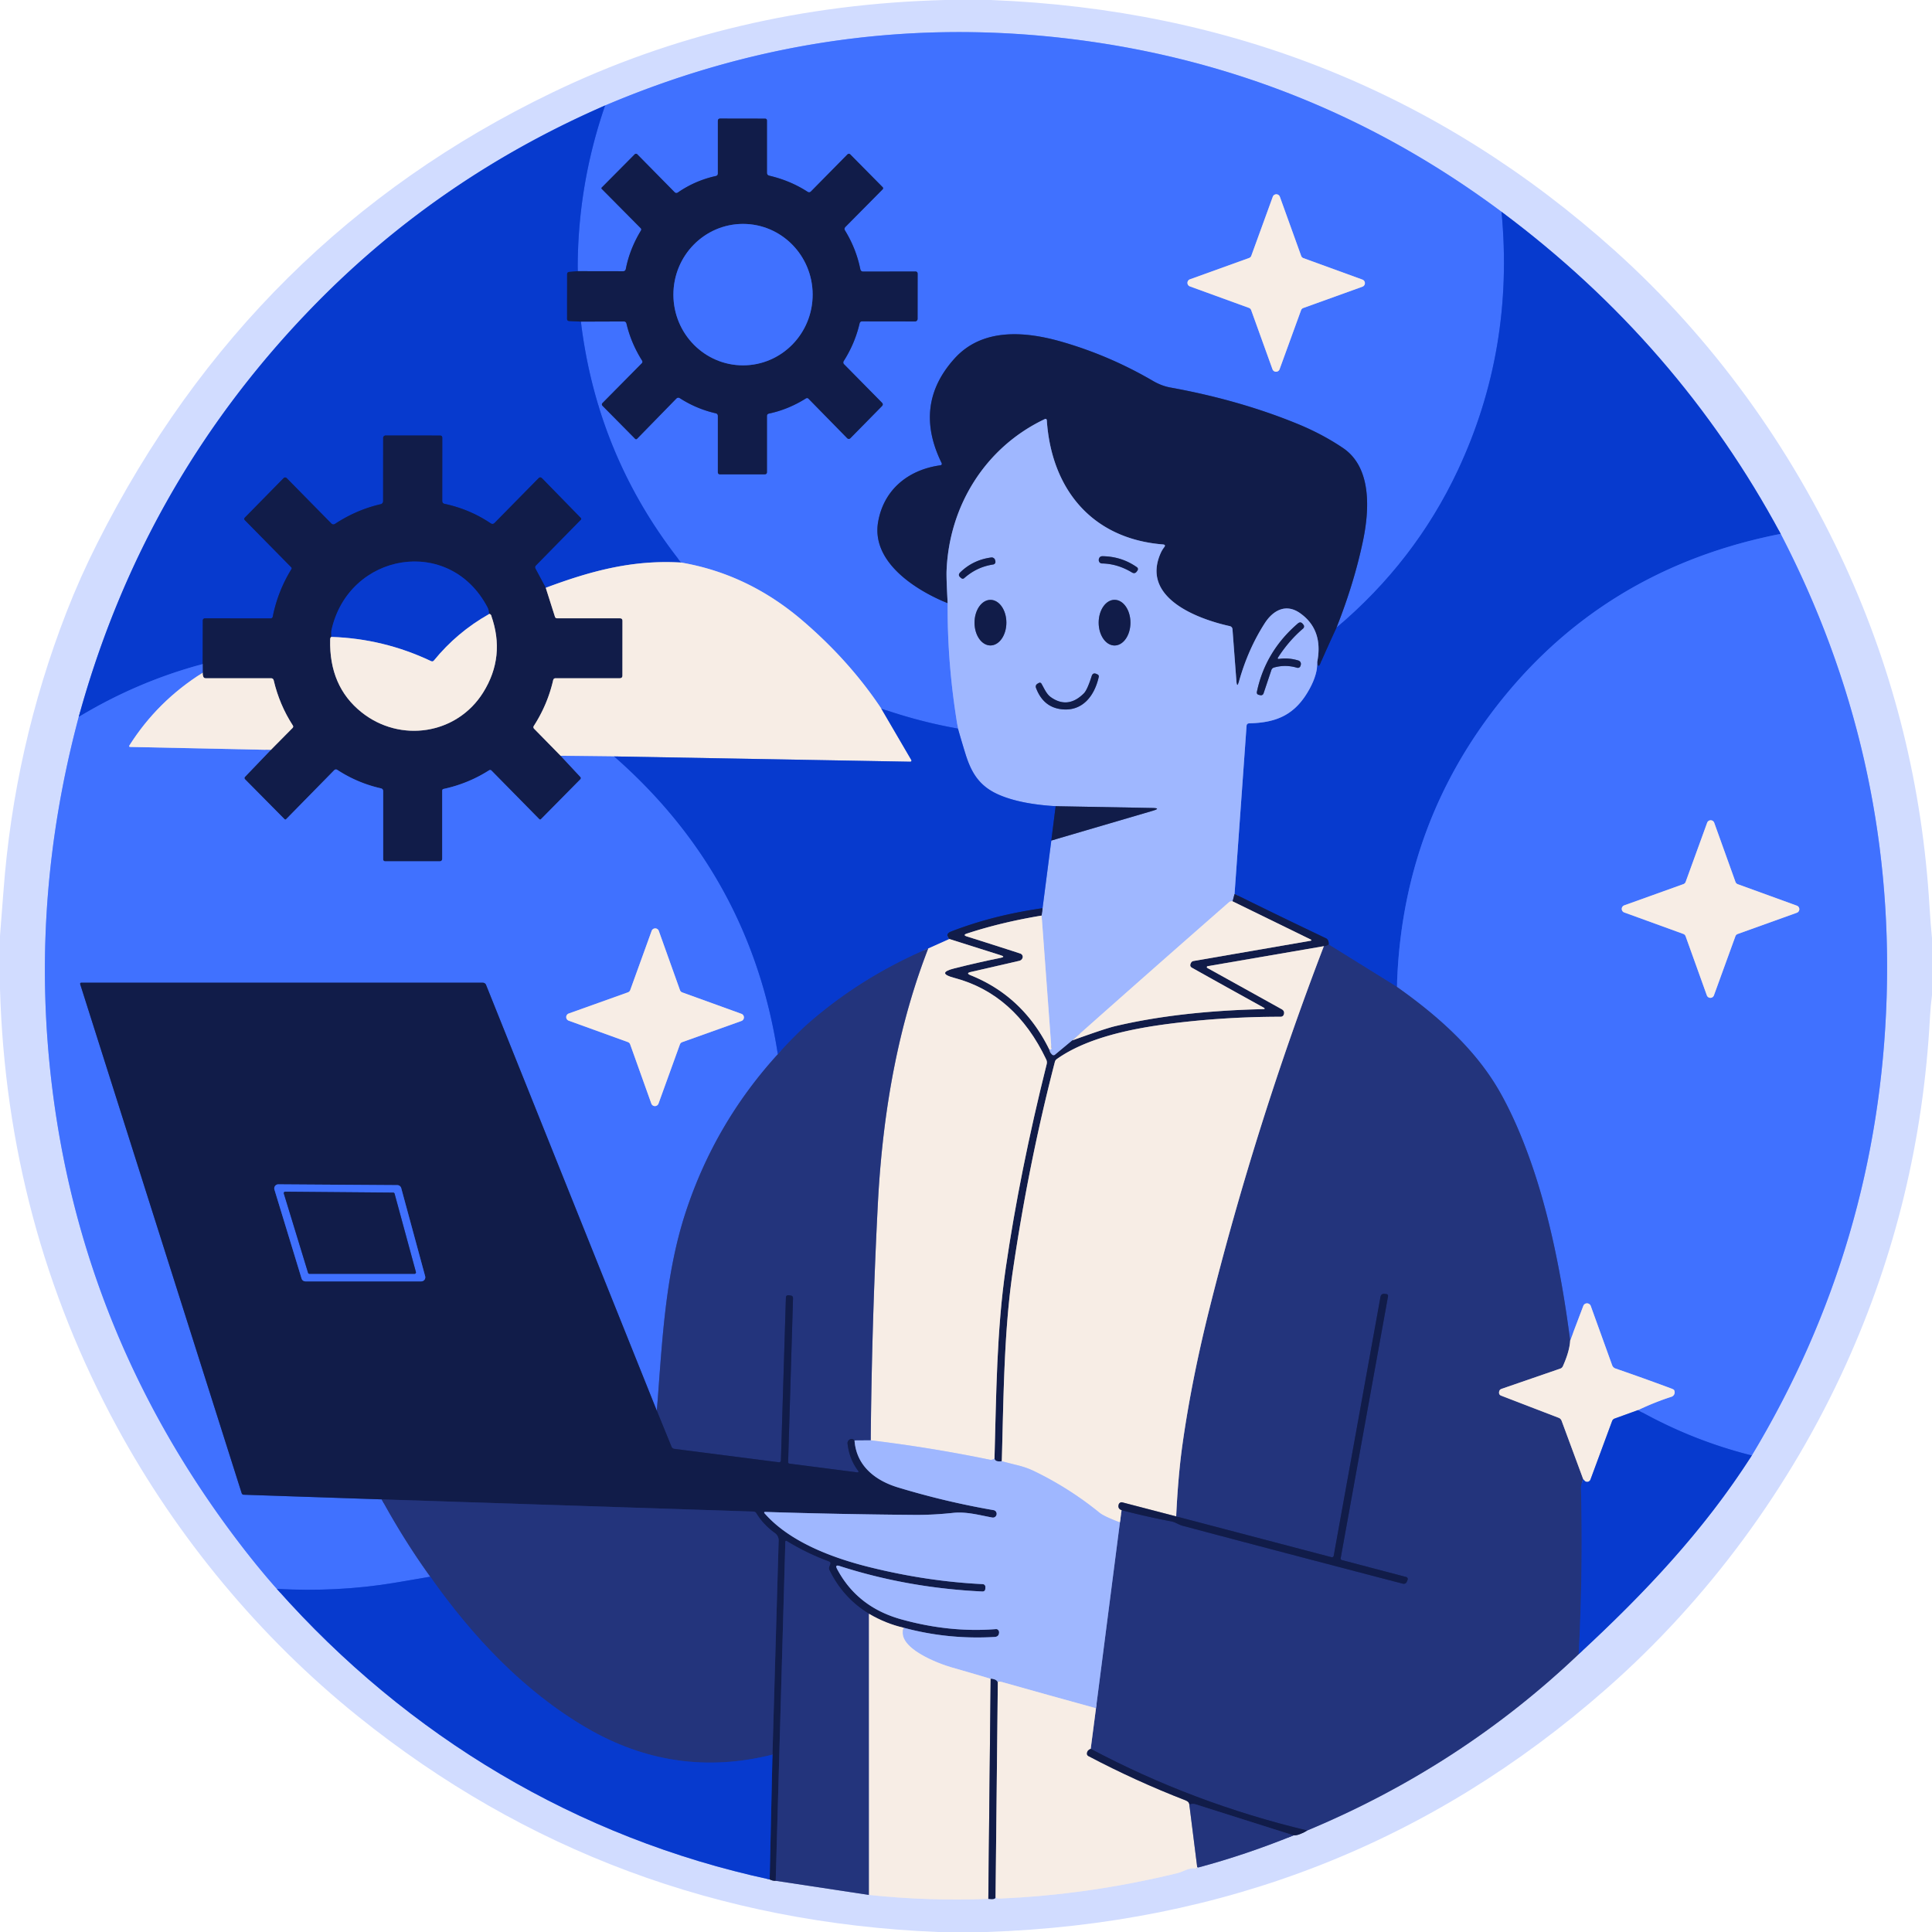 <?xml version="1.0" encoding="UTF-8" standalone="no"?>
<!DOCTYPE svg PUBLIC "-//W3C//DTD SVG 1.1//EN" "http://www.w3.org/Graphics/SVG/1.1/DTD/svg11.dtd">
<svg xmlns="http://www.w3.org/2000/svg" version="1.1" viewBox="0.00 0.00 512.00 512.00">
<g stroke-width="2.00" fill="none" stroke-linecap="butt">
<path stroke="#6c8be7" vector-effect="non-scaling-stroke" d="
  M 160.36 27.95
  Q 115.96 47.26 82.85 81.35
  Q 38.01 127.51 20.86 190.00"
/>
<path stroke="#89a7ff" vector-effect="non-scaling-stroke" d="
  M 20.86 190.00
  Q 9.09 234.06 12.77 278.00
  Q 18.75 349.40 62.09 407.17
  Q 67.89 414.90 73.37 421.07"
/>
<path stroke="#6c8be7" vector-effect="non-scaling-stroke" d="
  M 73.37 421.07
  C 108.06 460.21 152.99 487.09 203.97 498.07"
/>
<path stroke="#717ca4" vector-effect="non-scaling-stroke" d="
  M 203.97 498.07
  Q 204.72 498.45 205.57 498.43"
/>
<path stroke="#7a88be" vector-effect="non-scaling-stroke" d="
  M 205.57 498.43
  L 230.30 502.18"
/>
<path stroke="#e4e5f2" vector-effect="non-scaling-stroke" d="
  M 230.30 502.18
  Q 246.16 503.84 261.92 503.22"
/>
<path stroke="#717ca4" vector-effect="non-scaling-stroke" d="
  M 261.92 503.22
  Q 263.82 503.47 263.83 502.80"
/>
<path stroke="#e4e5f2" vector-effect="non-scaling-stroke" d="
  M 263.83 502.80
  Q 264.04 502.93 264.27 503.05
  Q 264.49 503.15 264.73 503.14
  Q 288.34 502.17 312.01 496.40
  C 313.78 495.97 314.96 494.88 316.94 495.16
  Q 317.11 495.19 317.21 495.05
  Q 317.29 494.93 317.27 494.79"
/>
<path stroke="#7a88be" vector-effect="non-scaling-stroke" d="
  M 317.27 494.79
  Q 317.42 494.94 317.68 494.87
  Q 330.07 491.56 342.82 486.39"
/>
<path stroke="#717ca4" vector-effect="non-scaling-stroke" d="
  M 342.82 486.39
  Q 344.12 486.49 346.44 485.10"
/>
<path stroke="#7a88be" vector-effect="non-scaling-stroke" d="
  M 346.44 485.10
  Q 387.09 468.13 418.37 438.37"
/>
<path stroke="#6c8be7" vector-effect="non-scaling-stroke" d="
  M 418.37 438.37
  C 435.77 422.28 451.51 405.66 464.25 385.71"
/>
<path stroke="#89a7ff" vector-effect="non-scaling-stroke" d="
  M 464.25 385.71
  Q 497.96 329.67 499.98 264.25
  Q 501.98 199.49 471.90 141.48"
/>
<path stroke="#6c8be7" vector-effect="non-scaling-stroke" d="
  M 471.90 141.48
  Q 444.77 91.05 397.92 56.13"
/>
<path stroke="#89a7ff" vector-effect="non-scaling-stroke" d="
  M 397.92 56.13
  Q 346.59 17.87 283.25 10.26
  Q 219.89 2.65 160.36 27.95"
/>
<path stroke="#2456e7" vector-effect="non-scaling-stroke" d="
  M 397.92 56.13
  Q 401.38 92.58 386.34 124.63
  Q 375.00 148.77 354.18 166.34"
/>
<path stroke="#2947a4" vector-effect="non-scaling-stroke" d="
  M 354.18 166.34
  Q 358.80 154.69 361.17 143.50
  C 362.92 135.23 363.60 123.90 355.89 118.71
  Q 350.38 115.00 343.83 112.32
  Q 328.43 106.01 310.18 102.70
  Q 307.80 102.27 305.47 100.90
  Q 294.00 94.21 281.36 90.57
  C 271.73 87.80 260.39 86.82 252.99 94.98
  Q 241.95 107.17 249.50 122.62
  Q 249.80 123.23 249.13 123.32
  C 240.81 124.49 234.25 129.64 232.72 138.26
  C 230.81 149.00 242.79 156.48 251.14 159.85"
/>
<path stroke="#7094ff" vector-effect="non-scaling-stroke" d="
  M 251.14 159.85
  Q 251.00 176.13 253.87 193.08"
/>
<path stroke="#2456e7" vector-effect="non-scaling-stroke" d="
  M 253.87 193.08
  Q 243.81 191.32 233.54 187.77"
/>
<path stroke="#9caff2" vector-effect="non-scaling-stroke" d="
  M 233.54 187.77
  Q 225.11 175.10 212.60 164.40
  Q 198.22 152.11 180.50 149.08"
/>
<path stroke="#2456e7" vector-effect="non-scaling-stroke" d="
  M 180.50 149.08
  Q 158.26 120.96 153.94 85.23"
/>
<path stroke="#2947a4" vector-effect="non-scaling-stroke" d="
  M 153.94 85.23
  L 165.31 85.19
  Q 165.88 85.19 166.02 85.75
  Q 167.24 90.93 170.16 95.56
  A 0.58 0.56 51.3 0 1 170.09 96.27
  L 159.65 106.83
  A 0.50 0.49 45.4 0 0 159.65 107.52
  L 168.31 116.28
  A 0.36 0.36 0.0 0 0 168.83 116.28
  L 179.21 105.65
  Q 179.66 105.20 180.19 105.54
  Q 184.58 108.36 189.68 109.53
  Q 190.24 109.66 190.24 110.25
  L 190.24 125.10
  Q 190.24 125.71 190.85 125.71
  L 202.65 125.70
  Q 203.25 125.69 203.25 125.09
  L 203.25 110.27
  Q 203.25 109.72 203.79 109.60
  Q 208.86 108.53 213.54 105.61
  Q 213.96 105.34 214.30 105.70
  L 224.48 116.09
  Q 224.94 116.55 225.40 116.09
  L 233.71 107.64
  Q 234.18 107.17 233.71 106.70
  L 223.68 96.53
  A 0.68 0.67 -51.5 0 1 223.59 95.69
  Q 226.56 91.02 227.80 85.72
  Q 227.93 85.16 228.50 85.16
  L 242.50 85.18
  A 0.68 0.67 90.0 0 0 243.17 84.50
  L 243.18 72.56
  Q 243.18 71.95 242.56 71.95
  L 228.77 71.97
  Q 228.12 71.97 227.99 71.33
  Q 226.89 65.90 223.95 61.10
  Q 223.62 60.57 224.06 60.12
  L 233.91 50.17
  A 0.40 0.40 0.0 0 0 233.91 49.60
  L 225.38 40.97
  Q 224.96 40.55 224.54 40.97
  L 214.93 50.72
  Q 214.51 51.14 214.01 50.82
  Q 209.48 47.88 203.88 46.56
  Q 203.25 46.41 203.25 45.76
  L 203.25 31.97
  Q 203.25 31.44 202.72 31.44
  L 190.90 31.42
  Q 190.24 31.41 190.24 32.07
  L 190.24 45.98
  Q 190.24 46.53 189.69 46.65
  Q 184.26 47.84 179.66 51.00
  Q 179.17 51.34 178.75 50.91
  L 168.89 40.90
  A 0.49 0.48 -44.6 0 0 168.20 40.90
  L 159.46 49.71
  A 0.24 0.24 0.0 0 0 159.46 50.05
  L 169.78 60.46
  Q 170.07 60.75 169.85 61.11
  Q 166.89 65.98 165.85 71.27
  Q 165.73 71.89 165.10 71.88
  L 153.10 71.86"
/>
<path stroke="#2456e7" vector-effect="non-scaling-stroke" d="
  M 153.10 71.86
  Q 152.98 49.32 160.36 27.95"
/>
<path stroke="#2456e7" vector-effect="non-scaling-stroke" d="
  M 471.90 141.48
  Q 422.80 151.11 394.06 190.53
  Q 371.33 221.69 370.20 261.54"
/>
<path stroke="#1537a5" vector-effect="non-scaling-stroke" d="
  M 370.20 261.54
  L 352.13 250.32"
/>
<path stroke="#0c2b8c" vector-effect="non-scaling-stroke" d="
  M 352.13 250.32
  Q 352.18 249.02 351.36 248.64
  Q 339.28 242.89 327.17 236.91"
/>
<path stroke="#5379e7" vector-effect="non-scaling-stroke" d="
  M 327.17 236.91
  L 330.35 192.38
  Q 330.39 191.71 331.06 191.69
  C 338.32 191.52 343.29 189.45 347.05 182.55
  Q 349.21 178.60 349.10 175.34"
/>
<path stroke="#0c2b8c" vector-effect="non-scaling-stroke" d="
  M 349.10 175.34
  Q 349.12 175.78 349.16 175.92
  Q 349.42 176.92 349.83 175.98
  Q 352.09 170.84 354.18 166.34"
/>
<path stroke="#586aa4" vector-effect="non-scaling-stroke" d="
  M 327.17 236.91
  L 326.64 238.86"
/>
<path stroke="#cbd2f2" vector-effect="non-scaling-stroke" d="
  M 326.64 238.86
  Q 326.07 238.77 325.65 239.14
  Q 304.99 257.23 284.19 275.71"
/>
<path stroke="#586aa4" vector-effect="non-scaling-stroke" d="
  M 284.19 275.71
  L 279.62 279.51
  Q 279.20 279.86 278.80 279.50
  Q 278.26 279.03 278.04 278.07"
/>
<path stroke="#cbd2f2" vector-effect="non-scaling-stroke" d="
  M 278.04 278.07
  Q 278.18 278.12 278.30 278.13
  Q 278.66 278.17 278.63 277.80
  L 276.04 242.64"
/>
<path stroke="#586aa4" vector-effect="non-scaling-stroke" d="
  M 276.04 242.64
  L 276.29 240.68"
/>
<path stroke="#5379e7" vector-effect="non-scaling-stroke" d="
  M 276.29 240.68
  L 278.61 222.75"
/>
<path stroke="#586aa4" vector-effect="non-scaling-stroke" d="
  M 278.61 222.75
  L 305.46 214.87
  Q 307.85 214.16 305.36 214.12
  L 279.76 213.65"
/>
<path stroke="#5379e7" vector-effect="non-scaling-stroke" d="
  M 279.76 213.65
  Q 270.50 213.09 264.86 210.68
  C 259.73 208.49 257.48 205.06 255.84 199.73
  Q 254.69 196.01 253.87 193.08"
/>
<path stroke="#0c2b8c" vector-effect="non-scaling-stroke" d="
  M 153.10 71.86
  L 150.88 72.06
  Q 150.29 72.11 150.29 72.71
  L 150.28 84.48
  Q 150.28 85.05 150.85 85.08
  L 153.94 85.23"
/>
<path stroke="#7f94da" vector-effect="non-scaling-stroke" d="
  M 180.50 149.08
  C 167.69 148.31 156.61 151.29 144.63 155.77"
/>
<path stroke="#0c2b8c" vector-effect="non-scaling-stroke" d="
  M 144.63 155.77
  L 141.91 150.70
  Q 141.66 150.24 142.03 149.85
  L 153.94 137.71
  A 0.30 0.30 0.0 0 0 153.94 137.29
  L 143.66 126.76
  Q 143.18 126.27 142.70 126.76
  L 131.08 138.57
  Q 130.60 139.06 130.03 138.68
  Q 124.52 134.97 117.84 133.53
  Q 117.20 133.39 117.20 132.73
  L 117.21 116.03
  Q 117.21 115.42 116.59 115.42
  L 102.19 115.41
  A 0.65 0.65 0.0 0 0 101.54 116.06
  L 101.53 132.81
  A 0.83 0.82 84.0 0 1 100.88 133.62
  Q 94.48 135.10 88.82 138.81
  Q 88.26 139.18 87.79 138.71
  L 75.98 126.71
  A 0.57 0.57 0.0 0 0 75.16 126.71
  L 64.85 137.21
  A 0.43 0.43 0.0 0 0 64.85 137.81
  L 77.15 150.30
  Q 77.41 150.56 77.21 150.87
  Q 73.63 156.68 72.28 163.43
  A 0.56 0.55 -84.2 0 1 71.74 163.88
  L 54.29 163.87
  A 0.56 0.55 90.0 0 0 53.74 164.43
  L 53.71 175.99"
/>
<path stroke="#2456e7" vector-effect="non-scaling-stroke" d="
  M 53.71 175.99
  Q 36.43 180.60 20.86 190.00"
/>
<path stroke="#7f94da" vector-effect="non-scaling-stroke" d="
  M 233.54 187.77
  L 241.50 201.40
  A 0.30 0.30 0.0 0 1 241.24 201.86
  L 162.75 200.46"
/>
<path stroke="#9caff2" vector-effect="non-scaling-stroke" d="
  M 162.75 200.46
  L 148.58 200.30"
/>
<path stroke="#0c2b8c" vector-effect="non-scaling-stroke" d="
  M 279.76 213.65
  L 278.61 222.75"
/>
<path stroke="#0c2b8c" vector-effect="non-scaling-stroke" d="
  M 276.29 240.68
  Q 263.11 242.57 252.09 246.85
  Q 250.35 247.52 251.60 248.85"
/>
<path stroke="#7f94da" vector-effect="non-scaling-stroke" d="
  M 251.60 248.85
  L 245.98 251.37"
/>
<path stroke="#1537a5" vector-effect="non-scaling-stroke" d="
  M 245.98 251.37
  Q 228.74 258.75 215.01 270.52
  Q 211.12 273.86 206.13 279.38"
/>
<path stroke="#586aa4" vector-effect="non-scaling-stroke" d="
  M 349.10 175.34
  Q 350.71 166.85 344.53 162.49
  C 340.77 159.84 337.35 161.76 335.16 165.18
  Q 330.73 172.09 328.36 180.56
  Q 327.82 182.49 327.66 180.50
  L 326.62 166.74
  A 0.90 0.89 -86.1 0 0 325.92 165.93
  C 317.54 164.09 302.20 158.48 307.63 146.50
  Q 307.99 145.71 308.51 145.04
  Q 309.05 144.35 308.18 144.28
  C 289.27 142.76 278.65 129.51 277.42 111.45
  Q 277.38 110.83 276.81 111.10
  C 261.13 118.55 251.50 134.05 250.85 151.34
  Q 250.78 153.25 251.14 159.85"
/>
<path stroke="#1a2863" vector-effect="non-scaling-stroke" d="
  M 352.13 250.32
  Q 351.49 250.77 350.83 250.75"
/>
<path stroke="#848597" vector-effect="non-scaling-stroke" d="
  M 350.83 250.75
  L 320.04 256.05
  A 0.25 0.25 0.0 0 0 319.96 256.52
  Q 330.13 262.15 339.67 267.46
  Q 340.51 267.93 340.23 268.84
  A 0.87 0.87 0.0 0 1 339.40 269.45
  Q 324.36 269.46 309.99 271.30
  C 300.20 272.55 288.14 274.92 280.07 280.66
  Q 279.67 280.94 279.55 281.42
  Q 272.56 308.42 268.37 337.09
  C 266.04 353.08 265.96 370.45 265.49 387.24"
/>
<path stroke="#586aa4" vector-effect="non-scaling-stroke" d="
  M 265.49 387.24
  Q 263.73 387.47 263.55 386.55"
/>
<path stroke="#848597" vector-effect="non-scaling-stroke" d="
  M 263.55 386.55
  C 264.02 369.76 264.12 352.56 266.54 336.00
  Q 270.25 310.53 277.38 282.02
  Q 277.55 281.38 277.26 280.78
  Q 269.00 263.42 252.90 259.15
  Q 248.02 257.86 252.91 256.63
  Q 259.24 255.04 265.21 253.83
  Q 266.51 253.57 265.25 253.17
  L 251.60 248.85"
/>
<path stroke="#848597" vector-effect="non-scaling-stroke" d="
  M 276.04 242.64
  Q 265.35 244.41 256.25 247.40
  Q 255.05 247.80 256.26 248.18
  Q 263.26 250.38 270.36 252.69
  Q 270.71 252.80 270.90 253.10
  Q 271.14 253.50 270.96 253.93
  A 1.20 1.18 5.2 0 1 270.11 254.63
  L 257.29 257.58
  Q 255.86 257.90 257.22 258.45
  Q 271.12 264.03 278.04 278.07"
/>
<path stroke="#848597" vector-effect="non-scaling-stroke" d="
  M 284.19 275.71
  Q 292.91 272.56 295.50 271.95
  Q 312.35 267.96 334.68 267.43
  Q 335.57 267.41 334.79 266.98
  Q 324.96 261.55 315.88 256.46
  Q 315.12 256.03 315.66 255.10
  A 0.89 0.89 0.0 0 1 316.27 254.68
  L 347.21 249.33
  Q 347.84 249.22 347.27 248.94
  L 326.64 238.86"
/>
<path stroke="#8d91b1" vector-effect="non-scaling-stroke" d="
  M 416.11 355.25
  Q 415.96 358.07 414.19 362.04
  Q 413.98 362.52 413.48 362.70
  L 397.88 368.08
  A 0.90 0.90 0.0 0 0 397.31 368.70
  Q 397.09 369.59 397.83 369.87
  Q 405.53 372.84 413.06 375.73
  A 1.32 1.32 0.0 0 1 413.84 376.51
  L 419.57 392.00"
/>
<path stroke="#1537a5" vector-effect="non-scaling-stroke" d="
  M 419.57 392.00
  C 419.29 392.82 418.95 393.47 418.97 394.37
  Q 419.53 415.84 418.37 438.37"
/>
<path stroke="#1a2863" vector-effect="non-scaling-stroke" d="
  M 346.44 485.10
  Q 316.15 477.86 289.05 463.46"
/>
<path stroke="#8d91b1" vector-effect="non-scaling-stroke" d="
  M 289.05 463.46
  L 290.45 452.70"
/>
<path stroke="#6176be" vector-effect="non-scaling-stroke" d="
  M 290.45 452.70
  L 296.79 403.45"
/>
<path stroke="#8d91b1" vector-effect="non-scaling-stroke" d="
  M 296.79 403.45
  L 297.24 400.21"
/>
<path stroke="#1a2863" vector-effect="non-scaling-stroke" d="
  M 297.24 400.21
  Q 303.79 401.93 310.46 403.19
  C 311.44 403.37 312.37 404.07 313.42 404.35
  Q 338.26 410.96 371.67 419.67
  Q 372.56 419.91 372.88 419.04
  L 373.03 418.65
  A 0.56 0.55 -72.2 0 0 372.66 417.92
  L 355.66 413.45
  Q 355.22 413.34 355.30 412.90
  L 367.83 343.60
  Q 367.94 342.99 367.33 342.93
  L 366.93 342.89
  Q 366.01 342.79 365.84 343.70
  L 353.45 412.29
  A 0.49 0.48 12.2 0 1 352.85 412.67
  L 311.70 401.86"
/>
<path stroke="#8d91b1" vector-effect="non-scaling-stroke" d="
  M 311.70 401.86
  Q 312.21 390.95 313.41 382.49
  Q 315.80 365.69 320.46 347.04
  Q 332.69 298.11 350.83 250.75"
/>
<path stroke="#2456e7" vector-effect="non-scaling-stroke" d="
  M 464.25 385.71
  Q 448.52 381.79 434.10 373.69"
/>
<path stroke="#9caff2" vector-effect="non-scaling-stroke" d="
  M 434.10 373.69
  Q 438.58 371.56 442.95 370.16
  A 1.24 1.23 -24.5 0 0 443.63 368.35
  Q 443.55 368.21 442.83 367.94
  Q 435.44 365.19 428.15 362.68
  Q 427.48 362.45 427.23 361.78
  L 421.57 346.10
  A 1.06 1.05 45.5 0 0 419.59 346.08
  L 416.11 355.25"
/>
<path stroke="#3253be" vector-effect="non-scaling-stroke" d="
  M 416.11 355.25
  Q 412.51 327.36 405.71 308.00
  Q 401.91 297.17 397.44 289.31
  C 391.01 278.03 380.98 269.16 370.20 261.54"
/>
<path stroke="#9caff2" vector-effect="non-scaling-stroke" d="
  M 53.72 178.28
  Q 41.76 185.78 34.32 197.51
  Q 34.05 197.94 34.56 197.95
  L 71.78 198.73"
/>
<path stroke="#2456e7" vector-effect="non-scaling-stroke" d="
  M 162.75 200.46
  Q 198.87 232.11 206.13 279.38"
/>
<path stroke="#3253be" vector-effect="non-scaling-stroke" d="
  M 206.13 279.38
  Q 189.48 297.66 181.75 321.13
  C 176.15 338.14 175.48 356.15 174.07 373.86"
/>
<path stroke="#2947a4" vector-effect="non-scaling-stroke" d="
  M 174.07 373.86
  L 128.81 261.01
  A 0.93 0.92 -10.7 0 0 127.95 260.43
  L 21.53 260.42
  A 0.30 0.30 0.0 0 0 21.25 260.81
  L 64.04 395.69
  Q 64.17 396.10 64.61 396.12
  L 101.16 397.35"
/>
<path stroke="#3253be" vector-effect="non-scaling-stroke" d="
  M 101.16 397.35
  Q 107.10 408.22 114.02 417.84"
/>
<path stroke="#2456e7" vector-effect="non-scaling-stroke" d="
  M 114.02 417.84
  Q 109.09 418.71 104.22 419.51
  Q 89.39 421.95 73.37 421.07"
/>
<path stroke="#848597" vector-effect="non-scaling-stroke" d="
  M 144.63 155.77
  L 147.06 163.42
  Q 147.19 163.85 147.65 163.85
  L 164.29 163.86
  Q 164.96 163.86 164.96 164.54
  L 164.95 179.02
  Q 164.95 179.74 164.23 179.74
  L 147.25 179.74
  Q 146.71 179.74 146.59 180.27
  Q 145.10 186.73 141.49 192.34
  Q 141.20 192.77 141.57 193.15
  L 148.58 200.30"
/>
<path stroke="#2947a4" vector-effect="non-scaling-stroke" d="
  M 148.58 200.30
  L 153.78 205.87
  Q 154.10 206.21 153.77 206.55
  L 143.35 217.10
  A 0.30 0.30 0.0 0 1 142.93 217.10
  L 130.25 204.21
  A 0.51 0.50 -38.6 0 0 129.61 204.14
  Q 124.05 207.68 117.54 209.08
  A 0.45 0.45 0.0 0 0 117.19 209.52
  L 117.19 227.53
  Q 117.19 228.26 116.46 228.26
  L 102.15 228.26
  Q 101.54 228.26 101.54 227.65
  L 101.54 209.69
  Q 101.54 209.05 100.92 208.91
  Q 94.75 207.52 89.38 204.02
  A 0.64 0.64 0.0 0 0 88.57 204.11
  L 75.82 217.10
  A 0.29 0.28 44.3 0 1 75.41 217.10
  L 64.97 206.55
  Q 64.62 206.20 64.96 205.84
  L 71.78 198.73"
/>
<path stroke="#848597" vector-effect="non-scaling-stroke" d="
  M 71.78 198.73
  L 77.53 192.92
  Q 77.83 192.61 77.60 192.25
  Q 74.06 186.78 72.54 180.32
  Q 72.41 179.74 71.81 179.74
  L 54.50 179.74
  Q 54.02 179.74 53.86 179.29
  Q 53.69 178.81 53.72 178.28"
/>
<path stroke="#2947a4" vector-effect="non-scaling-stroke" d="
  M 53.72 178.28
  L 53.71 175.99"
/>
<path stroke="#cbd2f2" vector-effect="non-scaling-stroke" d="
  M 263.55 386.55
  Q 262.81 386.94 262.48 386.87
  Q 246.59 383.60 230.75 381.70"
/>
<path stroke="#8d91b1" vector-effect="non-scaling-stroke" d="
  M 230.75 381.70
  Q 231.04 350.10 232.64 319.01
  C 233.84 295.95 237.63 272.87 245.98 251.37"
/>
<path stroke="#6176be" vector-effect="non-scaling-stroke" d="
  M 230.75 381.70
  L 226.46 381.73"
/>
<path stroke="#1a2863" vector-effect="non-scaling-stroke" d="
  M 226.46 381.73
  Q 225.74 380.97 224.97 381.64
  Q 224.54 382.02 224.61 382.59
  Q 225.09 386.67 227.35 389.68
  Q 227.80 390.27 227.06 390.18
  L 209.22 387.88
  A 0.40 0.40 0.0 0 1 208.86 387.47
  L 210.16 344.05
  Q 210.17 343.42 209.55 343.33
  L 209.07 343.26
  Q 208.29 343.16 208.27 343.93
  L 206.95 387.07
  A 0.47 0.46 -85.5 0 1 206.43 387.52
  L 178.70 383.96
  A 0.95 0.93 82.1 0 1 177.96 383.39
  L 174.07 373.86"
/>
<path stroke="#cbd2f2" vector-effect="non-scaling-stroke" d="
  M 290.45 452.70
  Q 277.61 449.17 264.98 445.60
  Q 264.40 445.44 264.43 445.95"
/>
<path stroke="#586aa4" vector-effect="non-scaling-stroke" d="
  M 264.43 445.95
  Q 264.16 444.99 262.53 444.90"
/>
<path stroke="#cbd2f2" vector-effect="non-scaling-stroke" d="
  M 262.53 444.90
  Q 257.40 443.36 252.27 441.90
  C 248.86 440.94 237.32 436.68 239.49 431.37"
/>
<path stroke="#848597" vector-effect="non-scaling-stroke" d="
  M 311.70 401.86
  L 297.45 398.15
  A 0.81 0.81 0.0 0 0 296.47 398.70
  Q 296.14 399.81 297.24 400.21"
/>
<path stroke="#cbd2f2" vector-effect="non-scaling-stroke" d="
  M 296.79 403.45
  Q 292.59 401.87 291.39 400.89
  Q 283.28 394.30 273.90 389.79
  Q 272.06 388.91 269.75 388.33
  Q 267.60 387.80 265.49 387.24"
/>
<path stroke="#848597" vector-effect="non-scaling-stroke" d="
  M 289.05 463.46
  Q 288.12 463.80 288.05 464.64
  Q 288.01 465.15 288.46 465.39
  Q 300.99 472.00 314.16 477.10
  Q 315.14 477.48 315.18 478.21"
/>
<path stroke="#8d91b1" vector-effect="non-scaling-stroke" d="
  M 315.18 478.21
  L 317.27 494.79"
/>
<path stroke="#1a2863" vector-effect="non-scaling-stroke" d="
  M 342.82 486.39
  L 316.73 478.13
  Q 316.25 477.98 315.77 478.08
  L 315.18 478.21"
/>
<path stroke="#7f94da" vector-effect="non-scaling-stroke" d="
  M 434.10 373.69
  L 427.93 375.92
  Q 427.41 376.10 427.22 376.61
  L 421.49 392.10
  A 0.94 0.93 -54.9 0 1 419.90 392.38
  L 419.57 392.00"
/>
<path stroke="#586aa4" vector-effect="non-scaling-stroke" d="
  M 226.46 381.73
  C 226.94 388.47 231.97 392.37 238.00 394.19
  Q 250.56 398.00 263.30 400.20
  A 1.00 0.99 -58.3 0 1 263.72 401.98
  Q 263.38 402.24 262.95 402.16
  C 259.50 401.52 256.08 400.55 252.57 400.93
  C 249.20 401.29 245.76 401.49 242.38 401.46
  Q 222.28 401.30 202.88 400.68
  Q 202.28 400.66 202.67 401.10
  C 209.33 408.66 220.66 412.90 230.60 415.35
  Q 245.76 419.10 260.44 419.81
  A 0.74 0.73 3.1 0 1 261.14 420.58
  L 261.12 421.01
  Q 261.08 421.79 260.30 421.76
  Q 240.52 420.82 222.49 415.01
  Q 221.21 414.59 221.83 415.78
  Q 227.19 425.91 238.88 429.15
  Q 251.70 432.71 263.96 431.73
  A 0.71 0.70 67.9 0 1 264.54 431.98
  Q 264.79 432.29 264.77 432.64
  Q 264.71 433.75 263.60 433.81
  Q 251.27 434.54 239.49 431.37"
/>
<path stroke="#848597" vector-effect="non-scaling-stroke" d="
  M 239.49 431.37
  Q 234.74 430.28 230.29 427.67"
/>
<path stroke="#1a2863" vector-effect="non-scaling-stroke" d="
  M 230.29 427.67
  Q 223.42 423.50 219.82 416.13
  Q 219.58 415.65 219.77 415.16
  L 220.00 414.56
  Q 220.21 414.01 219.66 413.81
  Q 213.89 411.70 208.53 408.42
  Q 208.13 408.18 208.12 408.64
  L 205.57 498.43"
/>
<path stroke="#0c2b8c" vector-effect="non-scaling-stroke" d="
  M 203.97 498.07
  L 204.71 465.00"
/>
<path stroke="#1a2863" vector-effect="non-scaling-stroke" d="
  M 204.71 465.00
  L 206.35 408.27
  A 2.35 2.34 18.8 0 0 205.37 406.29
  Q 202.29 404.08 200.43 401.03
  Q 200.17 400.60 199.66 400.58
  L 101.16 397.35"
/>
<path stroke="#1537a5" vector-effect="non-scaling-stroke" d="
  M 204.71 465.00
  Q 178.70 471.51 155.38 457.86
  C 138.69 448.10 125.11 433.58 114.02 417.84"
/>
<path stroke="#848597" vector-effect="non-scaling-stroke" d="
  M 264.43 445.95
  L 263.83 502.80"
/>
<path stroke="#848597" vector-effect="non-scaling-stroke" d="
  M 262.53 444.90
  L 261.92 503.22"
/>
<path stroke="#8d91b1" vector-effect="non-scaling-stroke" d="
  M 230.29 427.67
  L 230.30 502.18"
/>
<path stroke="#9caff2" vector-effect="non-scaling-stroke" d="
  M 345.42 68.41
  A 1.00 1.00 0.0 0 1 344.82 67.80
  L 339.18 52.15
  A 1.00 1.00 0.0 0 0 337.30 52.14
  L 331.61 67.78
  A 1.00 1.00 0.0 0 1 331.00 68.38
  L 315.35 74.02
  A 1.00 1.00 0.0 0 0 315.34 75.90
  L 330.98 81.59
  A 1.00 1.00 0.0 0 1 331.58 82.20
  L 337.22 97.85
  A 1.00 1.00 0.0 0 0 339.10 97.86
  L 344.79 82.22
  A 1.00 1.00 0.0 0 1 345.40 81.62
  L 361.05 75.98
  A 1.00 1.00 0.0 0 0 361.06 74.10
  L 345.42 68.41"
/>
<path stroke="#2947a4" vector-effect="non-scaling-stroke" d="
  M 196.943 96.82
  A 18.74 18.45 89.9 0 0 215.36 78.048
  A 18.74 18.45 89.9 0 0 196.877 59.34
  A 18.74 18.45 89.9 0 0 178.46 78.112
  A 18.74 18.45 89.9 0 0 196.943 96.82"
/>
<path stroke="#586aa4" vector-effect="non-scaling-stroke" d="
  M 301.30 151.39
  L 301.46 151.15
  A 0.60 0.60 0.0 0 0 301.31 150.33
  Q 297.28 147.48 292.20 147.40
  Q 291.39 147.39 291.21 148.17
  Q 291.13 148.50 291.27 148.82
  A 0.83 0.82 78.9 0 0 292.01 149.32
  Q 296.13 149.39 299.95 151.69
  Q 300.77 152.19 301.30 151.39"
/>
<path stroke="#586aa4" vector-effect="non-scaling-stroke" d="
  M 255.50 153.23
  C 257.82 151.20 260.22 150.06 263.22 149.59
  A 0.69 0.69 0.0 0 0 263.79 148.77
  L 263.73 148.48
  A 0.94 0.94 0.0 0 0 262.69 147.74
  Q 257.88 148.37 254.48 151.68
  Q 253.74 152.40 254.55 153.05
  L 254.80 153.25
  A 0.55 0.55 0.0 0 0 255.50 153.23"
/>
<path stroke="#586aa4" vector-effect="non-scaling-stroke" d="
  M 262.469 171.05
  A 6.04 4.22 90.1 0 0 266.7 165.017
  A 6.04 4.22 90.1 0 0 262.49 158.97
  A 6.04 4.22 90.1 0 0 258.26 165.003
  A 6.04 4.22 90.1 0 0 262.469 171.05"
/>
<path stroke="#586aa4" vector-effect="non-scaling-stroke" d="
  M 295.37 171.06
  A 6.05 4.21 90.0 0 0 299.58 165.01
  A 6.05 4.21 90.0 0 0 295.37 158.96
  A 6.05 4.21 90.0 0 0 291.16 165.01
  A 6.05 4.21 90.0 0 0 295.37 171.06"
/>
<path stroke="#586aa4" vector-effect="non-scaling-stroke" d="
  M 338.73 174.18
  Q 341.57 169.78 345.33 166.57
  A 0.73 0.72 50.8 0 0 345.43 165.57
  L 345.27 165.37
  Q 344.67 164.60 343.93 165.24
  Q 335.35 172.62 333.10 183.30
  Q 332.95 184.02 333.67 184.16
  L 334.04 184.24
  A 0.71 0.71 0.0 0 0 334.85 183.77
  L 336.93 177.56
  A 1.03 1.01 -88.7 0 1 337.60 176.91
  Q 340.63 176.04 343.73 176.96
  A 0.73 0.73 0.0 0 0 344.64 176.47
  L 344.71 176.23
  A 0.95 0.95 0.0 0 0 344.08 175.04
  Q 341.51 174.26 339.01 174.61
  Q 338.39 174.70 338.73 174.18"
/>
<path stroke="#586aa4" vector-effect="non-scaling-stroke" d="
  M 281.17 187.94
  C 286.68 188.66 290.01 184.62 291.18 179.39
  A 0.58 0.57 -71.8 0 0 290.85 178.73
  L 290.57 178.60
  Q 289.63 178.18 289.31 179.16
  Q 288.14 182.84 287.24 183.74
  Q 283.04 187.94 278.53 184.79
  C 277.27 183.90 276.74 182.44 275.98 181.16
  A 0.48 0.48 0.0 0 0 275.33 180.98
  L 275.04 181.14
  Q 274.27 181.56 274.58 182.37
  Q 276.47 187.33 281.17 187.94"
/>
<path stroke="#848597" vector-effect="non-scaling-stroke" d="
  M 87.82 168.79
  Q 87.52 168.86 87.50 169.50
  Q 87.20 181.88 95.80 188.75
  C 106.06 196.95 121.06 194.68 128.04 183.52
  Q 134.03 173.95 130.15 163.06
  Q 130.09 162.91 129.96 162.80
  Q 129.67 162.57 129.57 162.76"
/>
<path stroke="#0c2b8c" vector-effect="non-scaling-stroke" d="
  M 129.57 162.76
  Q 129.60 161.76 129.22 161.02
  C 119.20 141.74 92.37 146.44 87.84 167.01
  Q 87.74 167.43 87.82 168.79"
/>
<path stroke="#7f94da" vector-effect="non-scaling-stroke" d="
  M 129.57 162.76
  Q 121.12 167.53 115.00 175.03
  Q 114.68 175.42 114.23 175.20
  Q 101.64 169.24 87.82 168.79"
/>
<path stroke="#9caff2" vector-effect="non-scaling-stroke" d="
  M 460.52 234.32
  A 1.00 1.00 0.0 0 1 459.92 233.72
  L 454.29 218.04
  A 1.00 1.00 0.0 0 0 452.41 218.04
  L 446.72 233.70
  A 1.00 1.00 0.0 0 1 446.12 234.30
  L 430.44 239.93
  A 1.00 1.00 0.0 0 0 430.44 241.81
  L 446.10 247.50
  A 1.00 1.00 0.0 0 1 446.70 248.10
  L 452.33 263.78
  A 1.00 1.00 0.0 0 0 454.21 263.78
  L 459.90 248.12
  A 1.00 1.00 0.0 0 1 460.50 247.52
  L 476.18 241.89
  A 1.00 1.00 0.0 0 0 476.18 240.01
  L 460.52 234.32"
/>
<path stroke="#9caff2" vector-effect="non-scaling-stroke" d="
  M 180.81 263.00
  A 1.01 1.01 0.0 0 1 180.20 262.39
  L 174.59 246.70
  A 1.01 1.01 0.0 0 0 172.69 246.70
  L 167.02 262.37
  A 1.01 1.01 0.0 0 1 166.41 262.98
  L 150.72 268.59
  A 1.01 1.01 0.0 0 0 150.72 270.49
  L 166.39 276.16
  A 1.01 1.01 0.0 0 1 167.00 276.77
  L 172.61 292.46
  A 1.01 1.01 0.0 0 0 174.51 292.46
  L 180.18 276.79
  A 1.01 1.01 0.0 0 1 180.79 276.18
  L 196.48 270.57
  A 1.01 1.01 0.0 0 0 196.48 268.67
  L 180.81 263.00"
/>
<path stroke="#2947a4" vector-effect="non-scaling-stroke" d="
  M 73.77 313.86
  A 1.08 1.08 0.0 0 0 72.73 315.26
  L 79.92 338.82
  A 1.08 1.08 0.0 0 0 80.95 339.58
  L 111.63 339.58
  A 1.08 1.08 0.0 0 0 112.67 338.22
  L 106.33 314.87
  A 1.08 1.08 0.0 0 0 105.30 314.07
  L 73.77 313.86"
/>
<path stroke="#2947a4" vector-effect="non-scaling-stroke" d="
  M 75.59 315.81
  A 0.38 0.38 0.0 0 0 75.22 316.31
  L 81.64 337.31
  A 0.38 0.38 0.0 0 0 82.00 337.58
  L 109.85 337.58
  A 0.38 0.38 0.0 0 0 110.22 337.10
  L 104.57 316.33
  A 0.38 0.38 0.0 0 0 104.20 316.05
  L 75.59 315.81"
/>
</g>
<path fill="#d1dcff" d="
  M 250.38 0.00
  L 262.52 0.00
  Q 358.15 3.75 427.94 66.42
  C 453.82 89.67 474.63 118.52 489.08 150.15
  Q 508.52 192.73 511.34 240.26
  Q 511.59 244.46 512.00 248.63
  L 512.00 263.75
  Q 511.61 266.71 511.45 269.75
  Q 508.85 318.24 489.19 361.61
  C 474.49 394.04 452.74 423.79 425.69 447.56
  Q 356.00 508.84 261.40 512.00
  L 248.50 512.00
  Q 161.44 508.40 94.79 454.78
  C 68.79 433.87 46.82 407.28 31.05 378.25
  Q 1.83 324.49 0.00 262.11
  L 0.00 248.00
  Q 0.47 242.13 0.91 236.26
  Q 3.76 197.90 17.63 162.20
  Q 21.17 153.09 25.78 143.95
  Q 66.57 63.00 146.31 24.55
  Q 194.18 1.46 250.38 0.00
  Z
  M 160.36 27.95
  Q 115.96 47.26 82.85 81.35
  Q 38.01 127.51 20.86 190.00
  Q 9.09 234.06 12.77 278.00
  Q 18.75 349.40 62.09 407.17
  Q 67.89 414.90 73.37 421.07
  C 108.06 460.21 152.99 487.09 203.97 498.07
  Q 204.72 498.45 205.57 498.43
  L 230.30 502.18
  Q 246.16 503.84 261.92 503.22
  Q 263.82 503.47 263.83 502.80
  Q 264.04 502.93 264.27 503.05
  Q 264.49 503.15 264.73 503.14
  Q 288.34 502.17 312.01 496.40
  C 313.78 495.97 314.96 494.88 316.94 495.16
  Q 317.11 495.19 317.21 495.05
  Q 317.29 494.93 317.27 494.79
  Q 317.42 494.94 317.68 494.87
  Q 330.07 491.56 342.82 486.39
  Q 344.12 486.49 346.44 485.10
  Q 387.09 468.13 418.37 438.37
  C 435.77 422.28 451.51 405.66 464.25 385.71
  Q 497.96 329.67 499.98 264.25
  Q 501.98 199.49 471.90 141.48
  Q 444.77 91.05 397.92 56.13
  Q 346.59 17.87 283.25 10.26
  Q 219.89 2.65 160.36 27.95
  Z"
/>
<path fill="#4071ff" d="
  M 397.92 56.13
  Q 401.38 92.58 386.34 124.63
  Q 375.00 148.77 354.18 166.34
  Q 358.80 154.69 361.17 143.50
  C 362.92 135.23 363.60 123.90 355.89 118.71
  Q 350.38 115.00 343.83 112.32
  Q 328.43 106.01 310.18 102.70
  Q 307.80 102.27 305.47 100.90
  Q 294.00 94.21 281.36 90.57
  C 271.73 87.80 260.39 86.82 252.99 94.98
  Q 241.95 107.17 249.50 122.62
  Q 249.80 123.23 249.13 123.32
  C 240.81 124.49 234.25 129.64 232.72 138.26
  C 230.81 149.00 242.79 156.48 251.14 159.85
  Q 251.00 176.13 253.87 193.08
  Q 243.81 191.32 233.54 187.77
  Q 225.11 175.10 212.60 164.40
  Q 198.22 152.11 180.50 149.08
  Q 158.26 120.96 153.94 85.23
  L 165.31 85.19
  Q 165.88 85.19 166.02 85.75
  Q 167.24 90.93 170.16 95.56
  A 0.58 0.56 51.3 0 1 170.09 96.27
  L 159.65 106.83
  A 0.50 0.49 45.4 0 0 159.65 107.52
  L 168.31 116.28
  A 0.36 0.36 0.0 0 0 168.83 116.28
  L 179.21 105.65
  Q 179.66 105.20 180.19 105.54
  Q 184.58 108.36 189.68 109.53
  Q 190.24 109.66 190.24 110.25
  L 190.24 125.10
  Q 190.24 125.71 190.85 125.71
  L 202.65 125.70
  Q 203.25 125.69 203.25 125.09
  L 203.25 110.27
  Q 203.25 109.72 203.79 109.60
  Q 208.86 108.53 213.54 105.61
  Q 213.96 105.34 214.30 105.70
  L 224.48 116.09
  Q 224.94 116.55 225.40 116.09
  L 233.71 107.64
  Q 234.18 107.17 233.71 106.70
  L 223.68 96.53
  A 0.68 0.67 -51.5 0 1 223.59 95.69
  Q 226.56 91.02 227.80 85.72
  Q 227.93 85.16 228.50 85.16
  L 242.50 85.18
  A 0.68 0.67 90.0 0 0 243.17 84.50
  L 243.18 72.56
  Q 243.18 71.95 242.56 71.95
  L 228.77 71.97
  Q 228.12 71.97 227.99 71.33
  Q 226.89 65.90 223.95 61.10
  Q 223.62 60.57 224.06 60.12
  L 233.91 50.17
  A 0.40 0.40 0.0 0 0 233.91 49.60
  L 225.38 40.97
  Q 224.96 40.55 224.54 40.97
  L 214.93 50.72
  Q 214.51 51.14 214.01 50.82
  Q 209.48 47.88 203.88 46.56
  Q 203.25 46.41 203.25 45.76
  L 203.25 31.97
  Q 203.25 31.44 202.72 31.44
  L 190.90 31.42
  Q 190.24 31.41 190.24 32.07
  L 190.24 45.98
  Q 190.24 46.53 189.69 46.65
  Q 184.26 47.84 179.66 51.00
  Q 179.17 51.34 178.75 50.91
  L 168.89 40.90
  A 0.49 0.48 -44.6 0 0 168.20 40.90
  L 159.46 49.71
  A 0.24 0.24 0.0 0 0 159.46 50.05
  L 169.78 60.46
  Q 170.07 60.75 169.85 61.11
  Q 166.89 65.98 165.85 71.27
  Q 165.73 71.89 165.10 71.88
  L 153.10 71.86
  Q 152.98 49.32 160.36 27.95
  Q 219.89 2.65 283.25 10.26
  Q 346.59 17.87 397.92 56.13
  Z
  M 345.42 68.41
  A 1.00 1.00 0.0 0 1 344.82 67.80
  L 339.18 52.15
  A 1.00 1.00 0.0 0 0 337.30 52.14
  L 331.61 67.78
  A 1.00 1.00 0.0 0 1 331.00 68.38
  L 315.35 74.02
  A 1.00 1.00 0.0 0 0 315.34 75.90
  L 330.98 81.59
  A 1.00 1.00 0.0 0 1 331.58 82.20
  L 337.22 97.85
  A 1.00 1.00 0.0 0 0 339.10 97.86
  L 344.79 82.22
  A 1.00 1.00 0.0 0 1 345.40 81.62
  L 361.05 75.98
  A 1.00 1.00 0.0 0 0 361.06 74.10
  L 345.42 68.41
  Z"
/>
<path fill="#073ace" d="
  M 160.36 27.95
  Q 152.98 49.32 153.10 71.86
  L 150.88 72.06
  Q 150.29 72.11 150.29 72.71
  L 150.28 84.48
  Q 150.28 85.05 150.85 85.08
  L 153.94 85.23
  Q 158.26 120.96 180.50 149.08
  C 167.69 148.31 156.61 151.29 144.63 155.77
  L 141.91 150.70
  Q 141.66 150.24 142.03 149.85
  L 153.94 137.71
  A 0.30 0.30 0.0 0 0 153.94 137.29
  L 143.66 126.76
  Q 143.18 126.27 142.70 126.76
  L 131.08 138.57
  Q 130.60 139.06 130.03 138.68
  Q 124.52 134.97 117.84 133.53
  Q 117.20 133.39 117.20 132.73
  L 117.21 116.03
  Q 117.21 115.42 116.59 115.42
  L 102.19 115.41
  A 0.65 0.65 0.0 0 0 101.54 116.06
  L 101.53 132.81
  A 0.83 0.82 84.0 0 1 100.88 133.62
  Q 94.48 135.10 88.82 138.81
  Q 88.26 139.18 87.79 138.71
  L 75.98 126.71
  A 0.57 0.57 0.0 0 0 75.16 126.71
  L 64.85 137.21
  A 0.43 0.43 0.0 0 0 64.85 137.81
  L 77.15 150.30
  Q 77.41 150.56 77.21 150.87
  Q 73.63 156.68 72.28 163.43
  A 0.56 0.55 -84.2 0 1 71.74 163.88
  L 54.29 163.87
  A 0.56 0.55 90.0 0 0 53.74 164.43
  L 53.71 175.99
  Q 36.43 180.60 20.86 190.00
  Q 38.01 127.51 82.85 81.35
  Q 115.96 47.26 160.36 27.95
  Z"
/>
<path fill="#111c49" d="
  M 153.94 85.23
  L 150.85 85.08
  Q 150.28 85.05 150.28 84.48
  L 150.29 72.71
  Q 150.29 72.11 150.88 72.06
  L 153.10 71.86
  L 165.10 71.88
  Q 165.73 71.89 165.85 71.27
  Q 166.89 65.98 169.85 61.11
  Q 170.07 60.75 169.78 60.46
  L 159.46 50.05
  A 0.24 0.24 0.0 0 1 159.46 49.71
  L 168.20 40.90
  A 0.49 0.48 -44.6 0 1 168.89 40.90
  L 178.75 50.91
  Q 179.17 51.34 179.66 51.00
  Q 184.26 47.84 189.69 46.65
  Q 190.24 46.53 190.24 45.98
  L 190.24 32.07
  Q 190.24 31.41 190.90 31.42
  L 202.72 31.44
  Q 203.25 31.44 203.25 31.97
  L 203.25 45.76
  Q 203.25 46.41 203.88 46.56
  Q 209.48 47.88 214.01 50.82
  Q 214.51 51.14 214.93 50.72
  L 224.54 40.97
  Q 224.96 40.55 225.38 40.97
  L 233.91 49.60
  A 0.40 0.40 0.0 0 1 233.91 50.17
  L 224.06 60.12
  Q 223.62 60.57 223.95 61.10
  Q 226.89 65.90 227.99 71.33
  Q 228.12 71.97 228.77 71.97
  L 242.56 71.95
  Q 243.18 71.95 243.18 72.56
  L 243.17 84.50
  A 0.68 0.67 90.0 0 1 242.50 85.18
  L 228.50 85.16
  Q 227.93 85.16 227.80 85.72
  Q 226.56 91.02 223.59 95.69
  A 0.68 0.67 -51.5 0 0 223.68 96.53
  L 233.71 106.70
  Q 234.18 107.17 233.71 107.64
  L 225.40 116.09
  Q 224.94 116.55 224.48 116.09
  L 214.30 105.70
  Q 213.96 105.34 213.54 105.61
  Q 208.86 108.53 203.79 109.60
  Q 203.25 109.72 203.25 110.27
  L 203.25 125.09
  Q 203.25 125.69 202.65 125.70
  L 190.85 125.71
  Q 190.24 125.71 190.24 125.10
  L 190.24 110.25
  Q 190.24 109.66 189.68 109.53
  Q 184.58 108.36 180.19 105.54
  Q 179.66 105.20 179.21 105.65
  L 168.83 116.28
  A 0.36 0.36 0.0 0 1 168.31 116.28
  L 159.65 107.52
  A 0.50 0.49 45.4 0 1 159.65 106.83
  L 170.09 96.27
  A 0.58 0.56 51.3 0 0 170.16 95.56
  Q 167.24 90.93 166.02 85.75
  Q 165.88 85.19 165.31 85.19
  L 153.94 85.23
  Z
  M 196.943 96.82
  A 18.74 18.45 89.9 0 0 215.36 78.048
  A 18.74 18.45 89.9 0 0 196.877 59.34
  A 18.74 18.45 89.9 0 0 178.46 78.112
  A 18.74 18.45 89.9 0 0 196.943 96.82
  Z"
/>
<path fill="#f7ede5" d="
  M 345.42 68.41
  L 361.06 74.10
  A 1.00 1.00 0.0 0 1 361.05 75.98
  L 345.40 81.62
  A 1.00 1.00 0.0 0 0 344.79 82.22
  L 339.10 97.86
  A 1.00 1.00 0.0 0 1 337.22 97.85
  L 331.58 82.20
  A 1.00 1.00 0.0 0 0 330.98 81.59
  L 315.34 75.90
  A 1.00 1.00 0.0 0 1 315.35 74.02
  L 331.00 68.38
  A 1.00 1.00 0.0 0 0 331.61 67.78
  L 337.30 52.14
  A 1.00 1.00 0.0 0 1 339.18 52.15
  L 344.82 67.80
  A 1.00 1.00 0.0 0 0 345.42 68.41
  Z"
/>
<path fill="#073ace" d="
  M 397.92 56.13
  Q 444.77 91.05 471.90 141.48
  Q 422.80 151.11 394.06 190.53
  Q 371.33 221.69 370.20 261.54
  L 352.13 250.32
  Q 352.18 249.02 351.36 248.64
  Q 339.28 242.89 327.17 236.91
  L 330.35 192.38
  Q 330.39 191.71 331.06 191.69
  C 338.32 191.52 343.29 189.45 347.05 182.55
  Q 349.21 178.60 349.10 175.34
  Q 349.12 175.78 349.16 175.92
  Q 349.42 176.92 349.83 175.98
  Q 352.09 170.84 354.18 166.34
  Q 375.00 148.77 386.34 124.63
  Q 401.38 92.58 397.92 56.13
  Z"
/>
<ellipse fill="#4071ff" cx="0.00" cy="0.00" transform="translate(196.91,78.08) rotate(89.9)" rx="18.74" ry="18.45"/>
<path fill="#111c49" d="
  M 354.18 166.34
  Q 352.09 170.84 349.83 175.98
  Q 349.42 176.92 349.16 175.92
  Q 349.12 175.78 349.10 175.34
  Q 350.71 166.85 344.53 162.49
  C 340.77 159.84 337.35 161.76 335.16 165.18
  Q 330.73 172.09 328.36 180.56
  Q 327.82 182.49 327.66 180.50
  L 326.62 166.74
  A 0.90 0.89 -86.1 0 0 325.92 165.93
  C 317.54 164.09 302.20 158.48 307.63 146.50
  Q 307.99 145.71 308.51 145.04
  Q 309.05 144.35 308.18 144.28
  C 289.27 142.76 278.65 129.51 277.42 111.45
  Q 277.38 110.83 276.81 111.10
  C 261.13 118.55 251.50 134.05 250.85 151.34
  Q 250.78 153.25 251.14 159.85
  C 242.79 156.48 230.81 149.00 232.72 138.26
  C 234.25 129.64 240.81 124.49 249.13 123.32
  Q 249.80 123.23 249.50 122.62
  Q 241.95 107.17 252.99 94.98
  C 260.39 86.82 271.73 87.80 281.36 90.57
  Q 294.00 94.21 305.47 100.90
  Q 307.80 102.27 310.18 102.70
  Q 328.43 106.01 343.83 112.32
  Q 350.38 115.00 355.89 118.71
  C 363.60 123.90 362.92 135.23 361.17 143.50
  Q 358.80 154.69 354.18 166.34
  Z"
/>
<path fill="#9fb7ff" d="
  M 349.10 175.34
  Q 349.21 178.60 347.05 182.55
  C 343.29 189.45 338.32 191.52 331.06 191.69
  Q 330.39 191.71 330.35 192.38
  L 327.17 236.91
  L 326.64 238.86
  Q 326.07 238.77 325.65 239.14
  Q 304.99 257.23 284.19 275.71
  L 279.62 279.51
  Q 279.20 279.86 278.80 279.50
  Q 278.26 279.03 278.04 278.07
  Q 278.18 278.12 278.30 278.13
  Q 278.66 278.17 278.63 277.80
  L 276.04 242.64
  L 276.29 240.68
  L 278.61 222.75
  L 305.46 214.87
  Q 307.85 214.16 305.36 214.12
  L 279.76 213.65
  Q 270.50 213.09 264.86 210.68
  C 259.73 208.49 257.48 205.06 255.84 199.73
  Q 254.69 196.01 253.87 193.08
  Q 251.00 176.13 251.14 159.85
  Q 250.78 153.25 250.85 151.34
  C 251.50 134.05 261.13 118.55 276.81 111.10
  Q 277.38 110.83 277.42 111.45
  C 278.65 129.51 289.27 142.76 308.18 144.28
  Q 309.05 144.35 308.51 145.04
  Q 307.99 145.71 307.63 146.50
  C 302.20 158.48 317.54 164.09 325.92 165.93
  A 0.90 0.89 -86.1 0 1 326.62 166.74
  L 327.66 180.50
  Q 327.82 182.49 328.36 180.56
  Q 330.73 172.09 335.16 165.18
  C 337.35 161.76 340.77 159.84 344.53 162.49
  Q 350.71 166.85 349.10 175.34
  Z
  M 301.30 151.39
  L 301.46 151.15
  A 0.60 0.60 0.0 0 0 301.31 150.33
  Q 297.28 147.48 292.20 147.40
  Q 291.39 147.39 291.21 148.17
  Q 291.13 148.50 291.27 148.82
  A 0.83 0.82 78.9 0 0 292.01 149.32
  Q 296.13 149.39 299.95 151.69
  Q 300.77 152.19 301.30 151.39
  Z
  M 255.50 153.23
  C 257.82 151.20 260.22 150.06 263.22 149.59
  A 0.69 0.69 0.0 0 0 263.79 148.77
  L 263.73 148.48
  A 0.94 0.94 0.0 0 0 262.69 147.74
  Q 257.88 148.37 254.48 151.68
  Q 253.74 152.40 254.55 153.05
  L 254.80 153.25
  A 0.55 0.55 0.0 0 0 255.50 153.23
  Z
  M 262.469 171.05
  A 6.04 4.22 90.1 0 0 266.7 165.017
  A 6.04 4.22 90.1 0 0 262.49 158.97
  A 6.04 4.22 90.1 0 0 258.26 165.003
  A 6.04 4.22 90.1 0 0 262.469 171.05
  Z
  M 295.37 171.06
  A 6.05 4.21 90.0 0 0 299.58 165.01
  A 6.05 4.21 90.0 0 0 295.37 158.96
  A 6.05 4.21 90.0 0 0 291.16 165.01
  A 6.05 4.21 90.0 0 0 295.37 171.06
  Z
  M 338.73 174.18
  Q 341.57 169.78 345.33 166.57
  A 0.73 0.72 50.8 0 0 345.43 165.57
  L 345.27 165.37
  Q 344.67 164.60 343.93 165.24
  Q 335.35 172.62 333.10 183.30
  Q 332.95 184.02 333.67 184.16
  L 334.04 184.24
  A 0.71 0.71 0.0 0 0 334.85 183.77
  L 336.93 177.56
  A 1.03 1.01 -88.7 0 1 337.60 176.91
  Q 340.63 176.04 343.73 176.96
  A 0.73 0.73 0.0 0 0 344.64 176.47
  L 344.71 176.23
  A 0.95 0.95 0.0 0 0 344.08 175.04
  Q 341.51 174.26 339.01 174.61
  Q 338.39 174.70 338.73 174.18
  Z
  M 281.17 187.94
  C 286.68 188.66 290.01 184.62 291.18 179.39
  A 0.58 0.57 -71.8 0 0 290.85 178.73
  L 290.57 178.60
  Q 289.63 178.18 289.31 179.16
  Q 288.14 182.84 287.24 183.74
  Q 283.04 187.94 278.53 184.79
  C 277.27 183.90 276.74 182.44 275.98 181.16
  A 0.48 0.48 0.0 0 0 275.33 180.98
  L 275.04 181.14
  Q 274.27 181.56 274.58 182.37
  Q 276.47 187.33 281.17 187.94
  Z"
/>
<path fill="#111c49" d="
  M 144.63 155.77
  L 147.06 163.42
  Q 147.19 163.85 147.65 163.85
  L 164.29 163.86
  Q 164.96 163.86 164.96 164.54
  L 164.95 179.02
  Q 164.95 179.74 164.23 179.74
  L 147.25 179.74
  Q 146.71 179.74 146.59 180.27
  Q 145.10 186.73 141.49 192.34
  Q 141.20 192.77 141.57 193.15
  L 148.58 200.30
  L 153.78 205.87
  Q 154.10 206.21 153.77 206.55
  L 143.35 217.10
  A 0.30 0.30 0.0 0 1 142.93 217.10
  L 130.25 204.21
  A 0.51 0.50 -38.6 0 0 129.61 204.14
  Q 124.05 207.68 117.54 209.08
  A 0.45 0.45 0.0 0 0 117.19 209.52
  L 117.19 227.53
  Q 117.19 228.26 116.46 228.26
  L 102.15 228.26
  Q 101.54 228.26 101.54 227.65
  L 101.54 209.69
  Q 101.54 209.05 100.92 208.91
  Q 94.75 207.52 89.38 204.02
  A 0.64 0.64 0.0 0 0 88.57 204.11
  L 75.82 217.10
  A 0.29 0.28 44.3 0 1 75.41 217.10
  L 64.97 206.55
  Q 64.62 206.20 64.96 205.84
  L 71.78 198.73
  L 77.53 192.92
  Q 77.83 192.61 77.60 192.25
  Q 74.06 186.78 72.54 180.32
  Q 72.41 179.74 71.81 179.74
  L 54.50 179.74
  Q 54.02 179.74 53.86 179.29
  Q 53.69 178.81 53.72 178.28
  L 53.71 175.99
  L 53.74 164.43
  A 0.56 0.55 -90.0 0 1 54.29 163.87
  L 71.74 163.88
  A 0.56 0.55 -84.2 0 0 72.28 163.43
  Q 73.63 156.68 77.21 150.87
  Q 77.41 150.56 77.15 150.30
  L 64.85 137.81
  A 0.43 0.43 0.0 0 1 64.85 137.21
  L 75.16 126.71
  A 0.57 0.57 0.0 0 1 75.98 126.71
  L 87.79 138.71
  Q 88.26 139.18 88.82 138.81
  Q 94.48 135.10 100.88 133.62
  A 0.83 0.82 84.0 0 0 101.53 132.81
  L 101.54 116.06
  A 0.65 0.65 0.0 0 1 102.19 115.41
  L 116.59 115.42
  Q 117.21 115.42 117.21 116.03
  L 117.20 132.73
  Q 117.20 133.39 117.84 133.53
  Q 124.52 134.97 130.03 138.68
  Q 130.60 139.06 131.08 138.57
  L 142.70 126.76
  Q 143.18 126.27 143.66 126.76
  L 153.94 137.29
  A 0.30 0.30 0.0 0 1 153.94 137.71
  L 142.03 149.85
  Q 141.66 150.24 141.91 150.70
  L 144.63 155.77
  Z
  M 87.82 168.79
  Q 87.52 168.86 87.50 169.50
  Q 87.20 181.88 95.80 188.75
  C 106.06 196.95 121.06 194.68 128.04 183.52
  Q 134.03 173.95 130.15 163.06
  Q 130.09 162.91 129.96 162.80
  Q 129.67 162.57 129.57 162.76
  Q 129.60 161.76 129.22 161.02
  C 119.20 141.74 92.37 146.44 87.84 167.01
  Q 87.74 167.43 87.82 168.79
  Z"
/>
<path fill="#4071ff" d="
  M 471.90 141.48
  Q 501.98 199.49 499.98 264.25
  Q 497.96 329.67 464.25 385.71
  Q 448.52 381.79 434.10 373.69
  Q 438.58 371.56 442.95 370.16
  A 1.24 1.23 -24.5 0 0 443.63 368.35
  Q 443.55 368.21 442.83 367.94
  Q 435.44 365.19 428.15 362.68
  Q 427.48 362.45 427.23 361.78
  L 421.57 346.10
  A 1.06 1.05 45.5 0 0 419.59 346.08
  L 416.11 355.25
  Q 412.51 327.36 405.71 308.00
  Q 401.91 297.17 397.44 289.31
  C 391.01 278.03 380.98 269.16 370.20 261.54
  Q 371.33 221.69 394.06 190.53
  Q 422.80 151.11 471.90 141.48
  Z
  M 460.52 234.32
  A 1.00 1.00 0.0 0 1 459.92 233.72
  L 454.29 218.04
  A 1.00 1.00 0.0 0 0 452.41 218.04
  L 446.72 233.70
  A 1.00 1.00 0.0 0 1 446.12 234.30
  L 430.44 239.93
  A 1.00 1.00 0.0 0 0 430.44 241.81
  L 446.10 247.50
  A 1.00 1.00 0.0 0 1 446.70 248.10
  L 452.33 263.78
  A 1.00 1.00 0.0 0 0 454.21 263.78
  L 459.90 248.12
  A 1.00 1.00 0.0 0 1 460.50 247.52
  L 476.18 241.89
  A 1.00 1.00 0.0 0 0 476.18 240.01
  L 460.52 234.32
  Z"
/>
<path fill="#111c49" d="
  M 299.95 151.69
  Q 296.13 149.39 292.01 149.32
  A 0.83 0.82 78.9 0 1 291.27 148.82
  Q 291.13 148.50 291.21 148.17
  Q 291.39 147.39 292.20 147.40
  Q 297.28 147.48 301.31 150.33
  A 0.60 0.60 0.0 0 1 301.46 151.15
  L 301.30 151.39
  Q 300.77 152.19 299.95 151.69
  Z"
/>
<path fill="#111c49" d="
  M 263.22 149.59
  C 260.22 150.06 257.82 151.20 255.50 153.23
  A 0.55 0.55 0.0 0 1 254.80 153.25
  L 254.55 153.05
  Q 253.74 152.40 254.48 151.68
  Q 257.88 148.37 262.69 147.74
  A 0.94 0.94 0.0 0 1 263.73 148.48
  L 263.79 148.77
  A 0.69 0.69 0.0 0 1 263.22 149.59
  Z"
/>
<path fill="#073ace" d="
  M 129.57 162.76
  Q 121.12 167.53 115.00 175.03
  Q 114.68 175.42 114.23 175.20
  Q 101.64 169.24 87.82 168.79
  Q 87.74 167.43 87.84 167.01
  C 92.37 146.44 119.20 141.74 129.22 161.02
  Q 129.60 161.76 129.57 162.76
  Z"
/>
<path fill="#f7ede5" d="
  M 180.50 149.08
  Q 198.22 152.11 212.60 164.40
  Q 225.11 175.10 233.54 187.77
  L 241.50 201.40
  A 0.30 0.30 0.0 0 1 241.24 201.86
  L 162.75 200.46
  L 148.58 200.30
  L 141.57 193.15
  Q 141.20 192.77 141.49 192.34
  Q 145.10 186.73 146.59 180.27
  Q 146.71 179.74 147.25 179.74
  L 164.23 179.74
  Q 164.95 179.74 164.95 179.02
  L 164.96 164.54
  Q 164.96 163.86 164.29 163.86
  L 147.65 163.85
  Q 147.19 163.85 147.06 163.42
  L 144.63 155.77
  C 156.61 151.29 167.69 148.31 180.50 149.08
  Z"
/>
<ellipse fill="#111c49" cx="0.00" cy="0.00" transform="translate(262.48,165.01) rotate(90.1)" rx="6.04" ry="4.22"/>
<ellipse fill="#111c49" cx="0.00" cy="0.00" transform="translate(295.37,165.01) rotate(90.0)" rx="6.05" ry="4.21"/>
<path fill="#f7ede5" d="
  M 129.57 162.76
  Q 129.67 162.57 129.96 162.80
  Q 130.09 162.91 130.15 163.06
  Q 134.03 173.95 128.04 183.52
  C 121.06 194.68 106.06 196.95 95.80 188.75
  Q 87.20 181.88 87.50 169.50
  Q 87.52 168.86 87.82 168.79
  Q 101.64 169.24 114.23 175.20
  Q 114.68 175.42 115.00 175.03
  Q 121.12 167.53 129.57 162.76
  Z"
/>
<path fill="#111c49" d="
  M 339.01 174.61
  Q 341.51 174.26 344.08 175.04
  A 0.95 0.95 0.0 0 1 344.71 176.23
  L 344.64 176.47
  A 0.73 0.73 0.0 0 1 343.73 176.96
  Q 340.63 176.04 337.60 176.91
  A 1.03 1.01 -88.7 0 0 336.93 177.56
  L 334.85 183.77
  A 0.71 0.71 0.0 0 1 334.04 184.24
  L 333.67 184.16
  Q 332.95 184.02 333.10 183.30
  Q 335.35 172.62 343.93 165.24
  Q 344.67 164.60 345.27 165.37
  L 345.43 165.57
  A 0.73 0.72 50.8 0 1 345.33 166.57
  Q 341.57 169.78 338.73 174.18
  Q 338.39 174.70 339.01 174.61
  Z"
/>
<path fill="#4071ff" d="
  M 53.71 175.99
  L 53.72 178.28
  Q 41.76 185.78 34.32 197.51
  Q 34.05 197.94 34.56 197.95
  L 71.78 198.73
  L 64.96 205.84
  Q 64.62 206.20 64.97 206.55
  L 75.41 217.10
  A 0.29 0.28 44.3 0 0 75.82 217.10
  L 88.57 204.11
  A 0.64 0.64 0.0 0 1 89.38 204.02
  Q 94.75 207.52 100.92 208.91
  Q 101.54 209.05 101.54 209.69
  L 101.54 227.65
  Q 101.54 228.26 102.15 228.26
  L 116.46 228.26
  Q 117.19 228.26 117.19 227.53
  L 117.19 209.52
  A 0.45 0.45 0.0 0 1 117.54 209.08
  Q 124.05 207.68 129.61 204.14
  A 0.51 0.50 -38.6 0 1 130.25 204.21
  L 142.93 217.10
  A 0.30 0.30 0.0 0 0 143.35 217.10
  L 153.77 206.55
  Q 154.10 206.21 153.78 205.87
  L 148.58 200.30
  L 162.75 200.46
  Q 198.87 232.11 206.13 279.38
  Q 189.48 297.66 181.75 321.13
  C 176.15 338.14 175.48 356.15 174.07 373.86
  L 128.81 261.01
  A 0.93 0.92 -10.7 0 0 127.95 260.43
  L 21.53 260.42
  A 0.30 0.30 0.0 0 0 21.25 260.81
  L 64.04 395.69
  Q 64.17 396.10 64.61 396.12
  L 101.16 397.35
  Q 107.10 408.22 114.02 417.84
  Q 109.09 418.71 104.22 419.51
  Q 89.39 421.95 73.37 421.07
  Q 67.89 414.90 62.09 407.17
  Q 18.75 349.40 12.77 278.00
  Q 9.09 234.06 20.86 190.00
  Q 36.43 180.60 53.71 175.99
  Z
  M 180.81 263.00
  A 1.01 1.01 0.0 0 1 180.20 262.39
  L 174.59 246.70
  A 1.01 1.01 0.0 0 0 172.69 246.70
  L 167.02 262.37
  A 1.01 1.01 0.0 0 1 166.41 262.98
  L 150.72 268.59
  A 1.01 1.01 0.0 0 0 150.72 270.49
  L 166.39 276.16
  A 1.01 1.01 0.0 0 1 167.00 276.77
  L 172.61 292.46
  A 1.01 1.01 0.0 0 0 174.51 292.46
  L 180.18 276.79
  A 1.01 1.01 0.0 0 1 180.79 276.18
  L 196.48 270.57
  A 1.01 1.01 0.0 0 0 196.48 268.67
  L 180.81 263.00
  Z"
/>
<path fill="#f7ede5" d="
  M 53.72 178.28
  Q 53.69 178.81 53.86 179.29
  Q 54.02 179.74 54.50 179.74
  L 71.81 179.74
  Q 72.41 179.74 72.54 180.32
  Q 74.06 186.78 77.60 192.25
  Q 77.83 192.61 77.53 192.92
  L 71.78 198.73
  L 34.56 197.95
  Q 34.05 197.94 34.32 197.51
  Q 41.76 185.78 53.72 178.28
  Z"
/>
<path fill="#111c49" d="
  M 291.18 179.39
  C 290.01 184.62 286.68 188.66 281.17 187.94
  Q 276.47 187.33 274.58 182.37
  Q 274.27 181.56 275.04 181.14
  L 275.33 180.98
  A 0.48 0.48 0.0 0 1 275.98 181.16
  C 276.74 182.44 277.27 183.90 278.53 184.79
  Q 283.04 187.94 287.24 183.74
  Q 288.14 182.84 289.31 179.16
  Q 289.63 178.18 290.57 178.60
  L 290.85 178.73
  A 0.58 0.57 -71.8 0 1 291.18 179.39
  Z"
/>
<path fill="#073ace" d="
  M 233.54 187.77
  Q 243.81 191.32 253.87 193.08
  Q 254.69 196.01 255.84 199.73
  C 257.48 205.06 259.73 208.49 264.86 210.68
  Q 270.50 213.09 279.76 213.65
  L 278.61 222.75
  L 276.29 240.68
  Q 263.11 242.57 252.09 246.85
  Q 250.35 247.52 251.60 248.85
  L 245.98 251.37
  Q 228.74 258.75 215.01 270.52
  Q 211.12 273.86 206.13 279.38
  Q 198.87 232.11 162.75 200.46
  L 241.24 201.86
  A 0.30 0.30 0.0 0 0 241.50 201.40
  L 233.54 187.77
  Z"
/>
<path fill="#111c49" d="
  M 279.76 213.65
  L 305.36 214.12
  Q 307.85 214.16 305.46 214.87
  L 278.61 222.75
  L 279.76 213.65
  Z"
/>
<path fill="#f7ede5" d="
  M 460.52 234.32
  L 476.18 240.01
  A 1.00 1.00 0.0 0 1 476.18 241.89
  L 460.50 247.52
  A 1.00 1.00 0.0 0 0 459.90 248.12
  L 454.21 263.78
  A 1.00 1.00 0.0 0 1 452.33 263.78
  L 446.70 248.10
  A 1.00 1.00 0.0 0 0 446.10 247.50
  L 430.44 241.81
  A 1.00 1.00 0.0 0 1 430.44 239.93
  L 446.12 234.30
  A 1.00 1.00 0.0 0 0 446.72 233.70
  L 452.41 218.04
  A 1.00 1.00 0.0 0 1 454.29 218.04
  L 459.92 233.72
  A 1.00 1.00 0.0 0 0 460.52 234.32
  Z"
/>
<path fill="#111c49" d="
  M 327.17 236.91
  Q 339.28 242.89 351.36 248.64
  Q 352.18 249.02 352.13 250.32
  Q 351.49 250.77 350.83 250.75
  L 320.04 256.05
  A 0.25 0.25 0.0 0 0 319.96 256.52
  Q 330.13 262.15 339.67 267.46
  Q 340.51 267.93 340.23 268.84
  A 0.87 0.87 0.0 0 1 339.40 269.45
  Q 324.36 269.46 309.99 271.30
  C 300.20 272.55 288.14 274.92 280.07 280.66
  Q 279.67 280.94 279.55 281.42
  Q 272.56 308.42 268.37 337.09
  C 266.04 353.08 265.96 370.45 265.49 387.24
  Q 263.73 387.47 263.55 386.55
  C 264.02 369.76 264.12 352.56 266.54 336.00
  Q 270.25 310.53 277.38 282.02
  Q 277.55 281.38 277.26 280.78
  Q 269.00 263.42 252.90 259.15
  Q 248.02 257.86 252.91 256.63
  Q 259.24 255.04 265.21 253.83
  Q 266.51 253.57 265.25 253.17
  L 251.60 248.85
  Q 250.35 247.52 252.09 246.85
  Q 263.11 242.57 276.29 240.68
  L 276.04 242.64
  Q 265.35 244.41 256.25 247.40
  Q 255.05 247.80 256.26 248.18
  Q 263.26 250.38 270.36 252.69
  Q 270.71 252.80 270.90 253.10
  Q 271.14 253.50 270.96 253.93
  A 1.20 1.18 5.2 0 1 270.11 254.63
  L 257.29 257.58
  Q 255.86 257.90 257.22 258.45
  Q 271.12 264.03 278.04 278.07
  Q 278.26 279.03 278.80 279.50
  Q 279.20 279.86 279.62 279.51
  L 284.19 275.71
  Q 292.91 272.56 295.50 271.95
  Q 312.35 267.96 334.68 267.43
  Q 335.57 267.41 334.79 266.98
  Q 324.96 261.55 315.88 256.46
  Q 315.12 256.03 315.66 255.10
  A 0.89 0.89 0.0 0 1 316.27 254.68
  L 347.21 249.33
  Q 347.84 249.22 347.27 248.94
  L 326.64 238.86
  L 327.17 236.91
  Z"
/>
<path fill="#f7ede5" d="
  M 326.64 238.86
  L 347.27 248.94
  Q 347.84 249.22 347.21 249.33
  L 316.27 254.68
  A 0.89 0.89 0.0 0 0 315.66 255.10
  Q 315.12 256.03 315.88 256.46
  Q 324.96 261.55 334.79 266.98
  Q 335.57 267.41 334.68 267.43
  Q 312.35 267.96 295.50 271.95
  Q 292.91 272.56 284.19 275.71
  Q 304.99 257.23 325.65 239.14
  Q 326.07 238.77 326.64 238.86
  Z"
/>
<path fill="#f7ede5" d="
  M 276.04 242.64
  L 278.63 277.80
  Q 278.66 278.17 278.30 278.13
  Q 278.18 278.12 278.04 278.07
  Q 271.12 264.03 257.22 258.45
  Q 255.86 257.90 257.29 257.58
  L 270.11 254.63
  A 1.20 1.18 5.2 0 0 270.96 253.93
  Q 271.14 253.50 270.90 253.10
  Q 270.71 252.80 270.36 252.69
  Q 263.26 250.38 256.26 248.18
  Q 255.05 247.80 256.25 247.40
  Q 265.35 244.41 276.04 242.64
  Z"
/>
<path fill="#f7ede5" d="
  M 180.81 263.00
  L 196.48 268.67
  A 1.01 1.01 0.0 0 1 196.48 270.57
  L 180.79 276.18
  A 1.01 1.01 0.0 0 0 180.18 276.79
  L 174.51 292.46
  A 1.01 1.01 0.0 0 1 172.61 292.46
  L 167.00 276.77
  A 1.01 1.01 0.0 0 0 166.39 276.16
  L 150.72 270.49
  A 1.01 1.01 0.0 0 1 150.72 268.59
  L 166.41 262.98
  A 1.01 1.01 0.0 0 0 167.02 262.37
  L 172.69 246.70
  A 1.01 1.01 0.0 0 1 174.59 246.70
  L 180.20 262.39
  A 1.01 1.01 0.0 0 0 180.81 263.00
  Z"
/>
<path fill="#f7ede5" d="
  M 251.60 248.85
  L 265.25 253.17
  Q 266.51 253.57 265.21 253.83
  Q 259.24 255.04 252.91 256.63
  Q 248.02 257.86 252.90 259.15
  Q 269.00 263.42 277.26 280.78
  Q 277.55 281.38 277.38 282.02
  Q 270.25 310.53 266.54 336.00
  C 264.12 352.56 264.02 369.76 263.55 386.55
  Q 262.81 386.94 262.48 386.87
  Q 246.59 383.60 230.75 381.70
  Q 231.04 350.10 232.64 319.01
  C 233.84 295.95 237.63 272.87 245.98 251.37
  L 251.60 248.85
  Z"
/>
<path fill="#23347c" d="
  M 352.13 250.32
  L 370.20 261.54
  C 380.98 269.16 391.01 278.03 397.44 289.31
  Q 401.91 297.17 405.71 308.00
  Q 412.51 327.36 416.11 355.25
  Q 415.96 358.07 414.19 362.04
  Q 413.98 362.52 413.48 362.70
  L 397.88 368.08
  A 0.90 0.90 0.0 0 0 397.31 368.70
  Q 397.09 369.59 397.83 369.87
  Q 405.53 372.84 413.06 375.73
  A 1.32 1.32 0.0 0 1 413.84 376.51
  L 419.57 392.00
  C 419.29 392.82 418.95 393.47 418.97 394.37
  Q 419.53 415.84 418.37 438.37
  Q 387.09 468.13 346.44 485.10
  Q 316.15 477.86 289.05 463.46
  L 290.45 452.70
  L 296.79 403.45
  L 297.24 400.21
  Q 303.79 401.93 310.46 403.19
  C 311.44 403.37 312.37 404.07 313.42 404.35
  Q 338.26 410.96 371.67 419.67
  Q 372.56 419.91 372.88 419.04
  L 373.03 418.65
  A 0.56 0.55 -72.2 0 0 372.66 417.92
  L 355.66 413.45
  Q 355.22 413.34 355.30 412.90
  L 367.83 343.60
  Q 367.94 342.99 367.33 342.93
  L 366.93 342.89
  Q 366.01 342.79 365.84 343.70
  L 353.45 412.29
  A 0.49 0.48 12.2 0 1 352.85 412.67
  L 311.70 401.86
  Q 312.21 390.95 313.41 382.49
  Q 315.80 365.69 320.46 347.04
  Q 332.69 298.11 350.83 250.75
  Q 351.49 250.77 352.13 250.32
  Z"
/>
<path fill="#f7ede5" d="
  M 350.83 250.75
  Q 332.69 298.11 320.46 347.04
  Q 315.80 365.69 313.41 382.49
  Q 312.21 390.95 311.70 401.86
  L 297.45 398.15
  A 0.81 0.81 0.0 0 0 296.47 398.70
  Q 296.14 399.81 297.24 400.21
  L 296.79 403.45
  Q 292.59 401.87 291.39 400.89
  Q 283.28 394.30 273.90 389.79
  Q 272.06 388.91 269.75 388.33
  Q 267.60 387.80 265.49 387.24
  C 265.96 370.45 266.04 353.08 268.37 337.09
  Q 272.56 308.42 279.55 281.42
  Q 279.67 280.94 280.07 280.66
  C 288.14 274.92 300.20 272.55 309.99 271.30
  Q 324.36 269.46 339.40 269.45
  A 0.87 0.87 0.0 0 0 340.23 268.84
  Q 340.51 267.93 339.67 267.46
  Q 330.13 262.15 319.96 256.52
  A 0.25 0.25 0.0 0 1 320.04 256.05
  L 350.83 250.75
  Z"
/>
<path fill="#23347c" d="
  M 245.98 251.37
  C 237.63 272.87 233.84 295.95 232.64 319.01
  Q 231.04 350.10 230.75 381.70
  L 226.46 381.73
  Q 225.74 380.97 224.97 381.64
  Q 224.54 382.02 224.61 382.59
  Q 225.09 386.67 227.35 389.68
  Q 227.80 390.27 227.06 390.18
  L 209.22 387.88
  A 0.40 0.40 0.0 0 1 208.86 387.47
  L 210.16 344.05
  Q 210.17 343.42 209.55 343.33
  L 209.07 343.26
  Q 208.29 343.16 208.27 343.93
  L 206.95 387.07
  A 0.47 0.46 -85.5 0 1 206.43 387.52
  L 178.70 383.96
  A 0.95 0.93 82.1 0 1 177.96 383.39
  L 174.07 373.86
  C 175.48 356.15 176.15 338.14 181.75 321.13
  Q 189.48 297.66 206.13 279.38
  Q 211.12 273.86 215.01 270.52
  Q 228.74 258.75 245.98 251.37
  Z"
/>
<path fill="#111c49" d="
  M 174.07 373.86
  L 177.96 383.39
  A 0.95 0.93 82.1 0 0 178.70 383.96
  L 206.43 387.52
  A 0.47 0.46 -85.5 0 0 206.95 387.07
  L 208.27 343.93
  Q 208.29 343.16 209.07 343.26
  L 209.55 343.33
  Q 210.17 343.42 210.16 344.05
  L 208.86 387.47
  A 0.40 0.40 0.0 0 0 209.22 387.88
  L 227.06 390.18
  Q 227.80 390.27 227.35 389.68
  Q 225.09 386.67 224.61 382.59
  Q 224.54 382.02 224.97 381.64
  Q 225.74 380.97 226.46 381.73
  C 226.94 388.47 231.97 392.37 238.00 394.19
  Q 250.56 398.00 263.30 400.20
  A 1.00 0.99 -58.3 0 1 263.72 401.98
  Q 263.38 402.24 262.95 402.16
  C 259.50 401.52 256.08 400.55 252.57 400.93
  C 249.20 401.29 245.76 401.49 242.38 401.46
  Q 222.28 401.30 202.88 400.68
  Q 202.28 400.66 202.67 401.10
  C 209.33 408.66 220.66 412.90 230.60 415.35
  Q 245.76 419.10 260.44 419.81
  A 0.74 0.73 3.1 0 1 261.14 420.58
  L 261.12 421.01
  Q 261.08 421.79 260.30 421.76
  Q 240.52 420.82 222.49 415.01
  Q 221.21 414.59 221.83 415.78
  Q 227.19 425.91 238.88 429.15
  Q 251.70 432.71 263.96 431.73
  A 0.71 0.70 67.9 0 1 264.54 431.98
  Q 264.79 432.29 264.77 432.64
  Q 264.71 433.75 263.60 433.81
  Q 251.27 434.54 239.49 431.37
  Q 234.74 430.28 230.29 427.67
  Q 223.42 423.50 219.82 416.13
  Q 219.58 415.65 219.77 415.16
  L 220.00 414.56
  Q 220.21 414.01 219.66 413.81
  Q 213.89 411.70 208.53 408.42
  Q 208.13 408.18 208.12 408.64
  L 205.57 498.43
  Q 204.72 498.45 203.97 498.07
  L 204.71 465.00
  L 206.35 408.27
  A 2.35 2.34 18.8 0 0 205.37 406.29
  Q 202.29 404.08 200.43 401.03
  Q 200.17 400.60 199.66 400.58
  L 101.16 397.35
  L 64.61 396.12
  Q 64.17 396.10 64.04 395.69
  L 21.25 260.81
  A 0.30 0.30 0.0 0 1 21.53 260.42
  L 127.95 260.43
  A 0.93 0.92 -10.7 0 1 128.81 261.01
  L 174.07 373.86
  Z
  M 73.77 313.86
  A 1.08 1.08 0.0 0 0 72.73 315.26
  L 79.92 338.82
  A 1.08 1.08 0.0 0 0 80.95 339.58
  L 111.63 339.58
  A 1.08 1.08 0.0 0 0 112.67 338.22
  L 106.33 314.87
  A 1.08 1.08 0.0 0 0 105.30 314.07
  L 73.77 313.86
  Z"
/>
<path fill="#4071ff" d="
  M 73.77 313.86
  L 105.30 314.07
  A 1.08 1.08 0.0 0 1 106.33 314.87
  L 112.67 338.22
  A 1.08 1.08 0.0 0 1 111.63 339.58
  L 80.95 339.58
  A 1.08 1.08 0.0 0 1 79.92 338.82
  L 72.73 315.26
  A 1.08 1.08 0.0 0 1 73.77 313.86
  Z
  M 75.59 315.81
  A 0.38 0.38 0.0 0 0 75.22 316.31
  L 81.64 337.31
  A 0.38 0.38 0.0 0 0 82.00 337.58
  L 109.85 337.58
  A 0.38 0.38 0.0 0 0 110.22 337.10
  L 104.57 316.33
  A 0.38 0.38 0.0 0 0 104.20 316.05
  L 75.59 315.81
  Z"
/>
<path fill="#111c49" d="
  M 75.59 315.81
  L 104.20 316.05
  A 0.38 0.38 0.0 0 1 104.57 316.33
  L 110.22 337.10
  A 0.38 0.38 0.0 0 1 109.85 337.58
  L 82.00 337.58
  A 0.38 0.38 0.0 0 1 81.64 337.31
  L 75.22 316.31
  A 0.38 0.38 0.0 0 1 75.59 315.81
  Z"
/>
<path fill="#111c49" d="
  M 297.24 400.21
  Q 296.14 399.81 296.47 398.70
  A 0.81 0.81 0.0 0 1 297.45 398.15
  L 311.70 401.86
  L 352.85 412.67
  A 0.49 0.48 12.2 0 0 353.45 412.29
  L 365.84 343.70
  Q 366.01 342.79 366.93 342.89
  L 367.33 342.93
  Q 367.94 342.99 367.83 343.60
  L 355.30 412.90
  Q 355.22 413.34 355.66 413.45
  L 372.66 417.92
  A 0.56 0.55 -72.2 0 1 373.03 418.65
  L 372.88 419.04
  Q 372.56 419.91 371.67 419.67
  Q 338.26 410.96 313.42 404.35
  C 312.37 404.07 311.44 403.37 310.46 403.19
  Q 303.79 401.93 297.24 400.21
  Z"
/>
<path fill="#f7ede5" d="
  M 434.10 373.69
  L 427.93 375.92
  Q 427.41 376.10 427.22 376.61
  L 421.49 392.10
  A 0.94 0.93 -54.9 0 1 419.90 392.38
  L 419.57 392.00
  L 413.84 376.51
  A 1.32 1.32 0.0 0 0 413.06 375.73
  Q 405.53 372.84 397.83 369.87
  Q 397.09 369.59 397.31 368.70
  A 0.90 0.90 0.0 0 1 397.88 368.08
  L 413.48 362.70
  Q 413.98 362.52 414.19 362.04
  Q 415.96 358.07 416.11 355.25
  L 419.59 346.08
  A 1.06 1.05 45.5 0 1 421.57 346.10
  L 427.23 361.78
  Q 427.48 362.45 428.15 362.68
  Q 435.44 365.19 442.83 367.94
  Q 443.55 368.21 443.63 368.35
  A 1.24 1.23 -24.5 0 1 442.95 370.16
  Q 438.58 371.56 434.10 373.69
  Z"
/>
<path fill="#073ace" d="
  M 434.10 373.69
  Q 448.52 381.79 464.25 385.71
  C 451.51 405.66 435.77 422.28 418.37 438.37
  Q 419.53 415.84 418.97 394.37
  C 418.95 393.47 419.29 392.82 419.57 392.00
  L 419.90 392.38
  A 0.94 0.93 -54.9 0 0 421.49 392.10
  L 427.22 376.61
  Q 427.41 376.10 427.93 375.92
  L 434.10 373.69
  Z"
/>
<path fill="#9fb7ff" d="
  M 230.75 381.70
  Q 246.59 383.60 262.48 386.87
  Q 262.81 386.94 263.55 386.55
  Q 263.73 387.47 265.49 387.24
  Q 267.60 387.80 269.75 388.33
  Q 272.06 388.91 273.90 389.79
  Q 283.28 394.30 291.39 400.89
  Q 292.59 401.87 296.79 403.45
  L 290.45 452.70
  Q 277.61 449.17 264.98 445.60
  Q 264.40 445.44 264.43 445.95
  Q 264.16 444.99 262.53 444.90
  Q 257.40 443.36 252.27 441.90
  C 248.86 440.94 237.32 436.68 239.49 431.37
  Q 251.27 434.54 263.60 433.81
  Q 264.71 433.75 264.77 432.64
  Q 264.79 432.29 264.54 431.98
  A 0.71 0.70 67.9 0 0 263.96 431.73
  Q 251.70 432.71 238.88 429.15
  Q 227.19 425.91 221.83 415.78
  Q 221.21 414.59 222.49 415.01
  Q 240.52 420.82 260.30 421.76
  Q 261.08 421.79 261.12 421.01
  L 261.14 420.58
  A 0.74 0.73 3.1 0 0 260.44 419.81
  Q 245.76 419.10 230.60 415.35
  C 220.66 412.90 209.33 408.66 202.67 401.10
  Q 202.28 400.66 202.88 400.68
  Q 222.28 401.30 242.38 401.46
  C 245.76 401.49 249.20 401.29 252.57 400.93
  C 256.08 400.55 259.50 401.52 262.95 402.16
  Q 263.38 402.24 263.72 401.98
  A 1.00 0.99 -58.3 0 0 263.30 400.20
  Q 250.56 398.00 238.00 394.19
  C 231.97 392.37 226.94 388.47 226.46 381.73
  L 230.75 381.70
  Z"
/>
<path fill="#23347c" d="
  M 204.71 465.00
  Q 178.70 471.51 155.38 457.86
  C 138.69 448.10 125.11 433.58 114.02 417.84
  Q 107.10 408.22 101.16 397.35
  L 199.66 400.58
  Q 200.17 400.60 200.43 401.03
  Q 202.29 404.08 205.37 406.29
  A 2.35 2.34 18.8 0 1 206.35 408.27
  L 204.71 465.00
  Z"
/>
<path fill="#23347c" d="
  M 230.29 427.67
  L 230.30 502.18
  L 205.57 498.43
  L 208.12 408.64
  Q 208.13 408.18 208.53 408.42
  Q 213.89 411.70 219.66 413.81
  Q 220.21 414.01 220.00 414.56
  L 219.77 415.16
  Q 219.58 415.65 219.82 416.13
  Q 223.42 423.50 230.29 427.67
  Z"
/>
<path fill="#073ace" d="
  M 114.02 417.84
  C 125.11 433.58 138.69 448.10 155.38 457.86
  Q 178.70 471.51 204.71 465.00
  L 203.97 498.07
  C 152.99 487.09 108.06 460.21 73.37 421.07
  Q 89.39 421.95 104.22 419.51
  Q 109.09 418.71 114.02 417.84
  Z"
/>
<path fill="#f7ede5" d="
  M 230.29 427.67
  Q 234.74 430.28 239.49 431.37
  C 237.32 436.68 248.86 440.94 252.27 441.90
  Q 257.40 443.36 262.53 444.90
  L 261.92 503.22
  Q 246.16 503.84 230.30 502.18
  L 230.29 427.67
  Z"
/>
<path fill="#111c49" d="
  M 262.53 444.90
  Q 264.16 444.99 264.43 445.95
  L 263.83 502.80
  Q 263.82 503.47 261.92 503.22
  L 262.53 444.90
  Z"
/>
<path fill="#f7ede5" d="
  M 290.45 452.70
  L 289.05 463.46
  Q 288.12 463.80 288.05 464.64
  Q 288.01 465.15 288.46 465.39
  Q 300.99 472.00 314.16 477.10
  Q 315.14 477.48 315.18 478.21
  L 317.27 494.79
  Q 317.29 494.93 317.21 495.05
  Q 317.11 495.19 316.94 495.16
  C 314.96 494.88 313.78 495.97 312.01 496.40
  Q 288.34 502.17 264.73 503.14
  Q 264.49 503.15 264.27 503.05
  Q 264.04 502.93 263.83 502.80
  L 264.43 445.95
  Q 264.40 445.44 264.98 445.60
  Q 277.61 449.17 290.45 452.70
  Z"
/>
<path fill="#111c49" d="
  M 289.05 463.46
  Q 316.15 477.86 346.44 485.10
  Q 344.12 486.49 342.82 486.39
  L 316.73 478.13
  Q 316.25 477.98 315.77 478.08
  L 315.18 478.21
  Q 315.14 477.48 314.16 477.10
  Q 300.99 472.00 288.46 465.39
  Q 288.01 465.15 288.05 464.64
  Q 288.12 463.80 289.05 463.46
  Z"
/>
<path fill="#23347c" d="
  M 342.82 486.39
  Q 330.07 491.56 317.68 494.87
  Q 317.42 494.94 317.27 494.79
  L 315.18 478.21
  L 315.77 478.08
  Q 316.25 477.98 316.73 478.13
  L 342.82 486.39
  Z"
/>
</svg>
